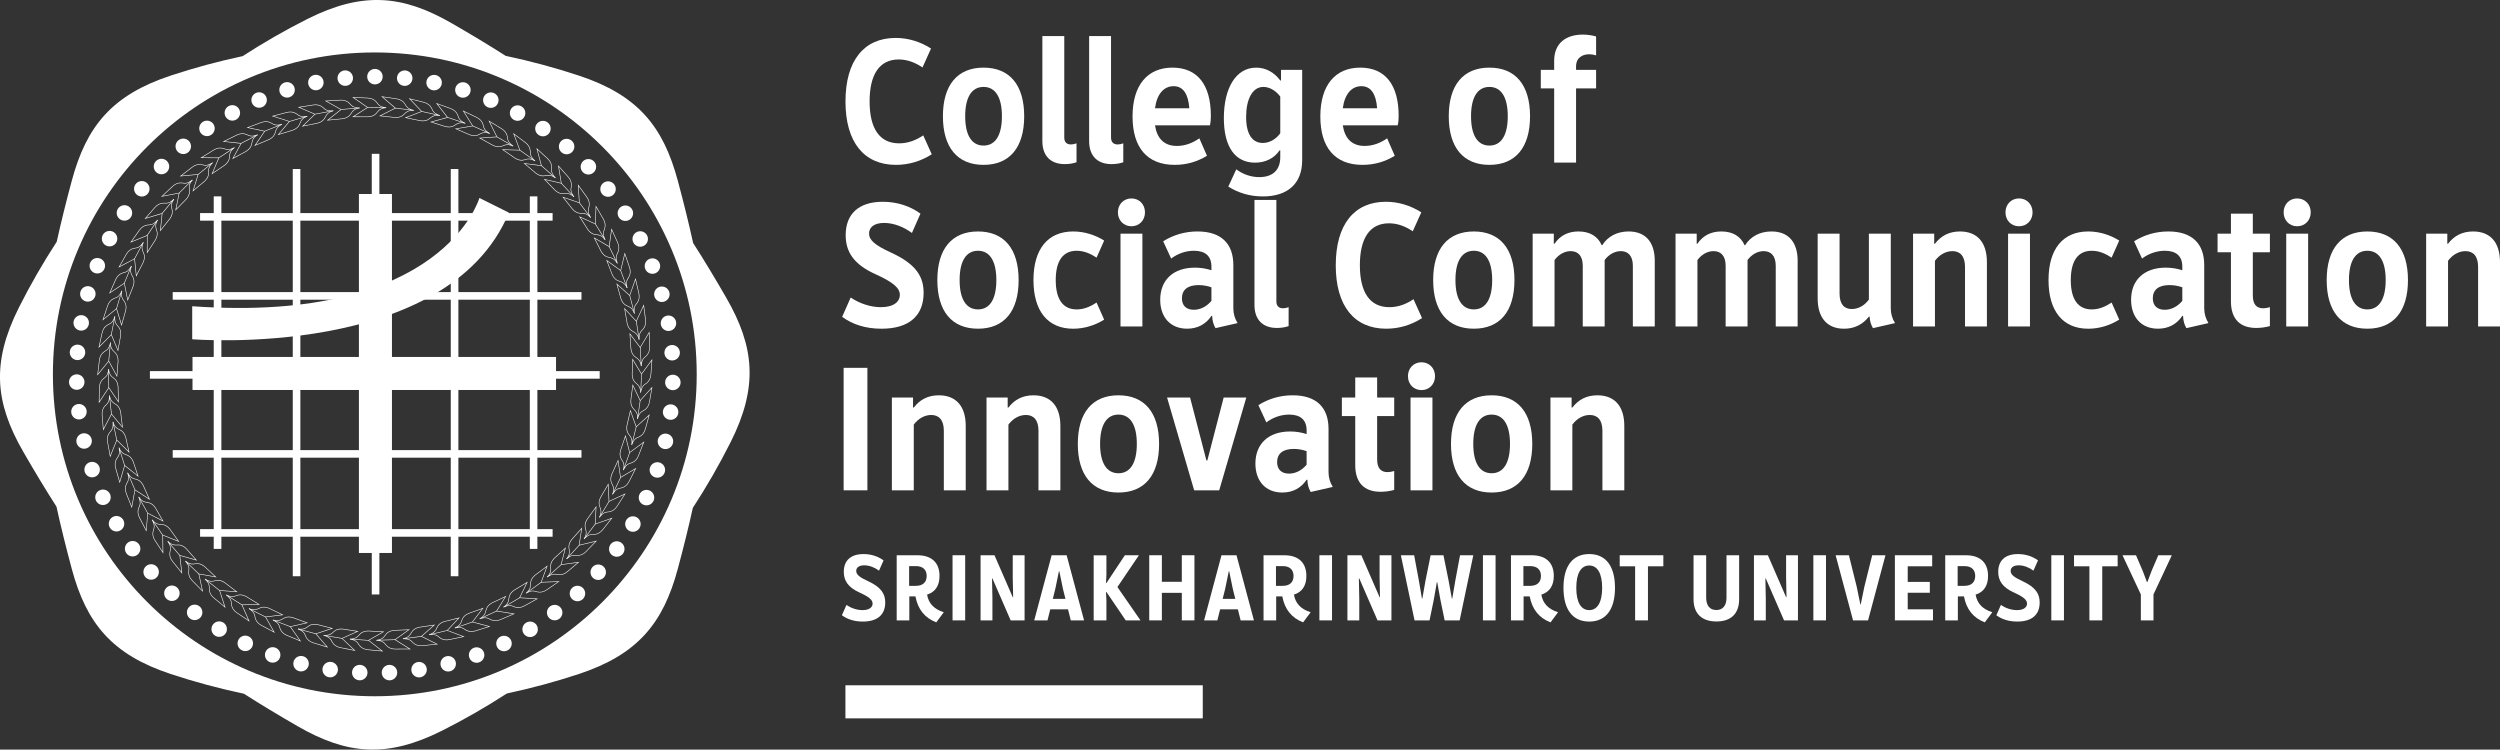<?xml version="1.0" encoding="UTF-8"?><svg xmlns="http://www.w3.org/2000/svg" viewBox="0 0 2644.57 792.95"><rect x="0" y="0" width="2644.57" height="792.95" fill="#333333" stroke="none"/><defs><style>.d{fill:#fff;}</style></defs><g id="a"/><g id="b"><g id="c"><g><path class="d" d="M768.34,315.09c-11.89-20.64-23.53-39.95-35.13-58.05-4.6-21-10.03-42.9-16.23-65.96-15.51-57.67-42.53-90.59-104.69-111.14-25.6-8.46-51.55-15.4-77.4-20.87-17.78-11.37-36.76-22.78-57.03-34.46-51.74-29.81-94.13-33.98-152.61-4.56-23.73,11.94-46.68,25.15-68.53,39.32-25.41,5.43-50.92,12.26-76.06,20.57-62.15,20.55-89.18,53.47-104.69,111.14-6.07,22.58-11.41,44.05-15.95,64.65-14.42,22.16-27.87,45.44-39.98,69.52-29.42,58.48-25.25,100.87,4.56,152.61,11.92,20.69,23.56,40.02,35.16,58.12,4.59,21,10.01,42.88,16.2,65.89,15.51,57.67,42.53,90.59,104.69,111.14,25.58,8.46,51.55,15.39,77.41,20.86,17.79,11.38,36.76,22.8,57.01,34.47,51.74,29.81,94.13,33.98,152.61,4.56,23.7-11.92,46.63-25.13,68.48-39.3,25.42-5.43,50.94-12.27,76.11-20.59,62.15-20.55,89.18-53.47,104.69-111.14,6.06-22.53,11.39-43.99,15.92-64.59,14.43-22.17,27.88-45.47,40.01-69.58,29.42-58.48,25.25-100.87-4.56-152.61Zm-371.86,421.43c-188.06,0-340.52-152.46-340.52-340.52S208.41,55.48,396.48,55.48s340.52,152.46,340.52,340.52-152.46,340.52-340.52,340.52Z"/><g><rect class="d" x="309.69" y="178.8" width="8.04" height="430.76"/><rect class="d" x="393.27" y="162.72" width="8.04" height="466.12"/><rect class="d" x="476.83" y="178.8" width="8.07" height="430.76"/><rect class="d" x="560.45" y="207.73" width="8" height="372.91"/><rect class="d" x="226.09" y="207.73" width="8.08" height="372.91"/><rect class="d" x="211.65" y="225.41" width="372.91" height="8.01"/><rect class="d" x="182.7" y="308.99" width="432.4" height="8.04"/><rect class="d" x="158.58" y="392.58" width="475.79" height="8.01"/><rect class="d" x="182.7" y="476.14" width="432.4" height="8.01"/><rect class="d" x="211.65" y="559.73" width="372.91" height="8.03"/><rect class="d" x="379.67" y="205.23" width="34.94" height="379.71"/><rect class="d" x="203.64" y="377.59" width="384.54" height="34.94"/><path class="d" d="M203.32,323.95v34.93s270.06,22.11,335.04-133.89l-31.23-15.6s-37.79,133.42-303.81,114.56"/></g><g><circle class="d" cx="396.62" cy="81.09" r="8.19" transform="translate(169.93 416.49) rotate(-67.5)"/><circle class="d" cx="365.22" cy="82.64" r="8.19"/><circle class="d" cx="334.13" cy="87.31" r="8.19"/><circle class="d" cx="303.66" cy="95.06" r="8.19"/><circle class="d" cx="274.11" cy="105.8" r="8.19"/><circle class="d" cx="245.78" cy="119.42" r="8.19"/><circle class="d" cx="218.94" cy="135.81" r="8.19"/><circle class="d" cx="193.87" cy="154.78" r="8.19"/><circle class="d" cx="170.81" cy="176.15" r="8.19"/><circle class="d" cx="150" cy="199.71" r="8.19"/><circle class="d" cx="131.63" cy="225.23" r="8.19"/><circle class="d" cx="115.9" cy="252.45" r="8.19"/><circle class="d" cx="102.95" cy="281.1" r="8.19"/><circle class="d" cx="92.92" cy="310.9" r="8.19"/><circle class="d" cx="85.91" cy="341.55" r="8.19"/><circle class="d" cx="81.98" cy="372.74" r="8.19"/><circle class="d" cx="81.18" cy="404.17" r="8.19"/><circle class="d" cx="83.52" cy="435.53" r="8.19"/><circle class="d" cx="88.96" cy="466.49" r="8.19"/><circle class="d" cx="97.46" cy="496.76" r="8.19"/><circle class="d" cx="108.93" cy="526.04" r="8.19"/><circle class="d" cx="123.26" cy="554.02" r="8.19"/><circle class="d" cx="140.3" cy="580.44" r="8.19"/><circle class="d" cx="159.89" cy="605.03" r="8.19"/><circle class="d" cx="181.83" cy="627.55" r="8.19"/><circle class="d" cx="205.9" cy="647.78" r="8.19"/><circle class="d" cx="231.87" cy="665.5" r="8.19"/><circle class="d" cx="259.47" cy="680.56" r="8.19"/><circle class="d" cx="288.44" cy="692.79" r="8.19"/><circle class="d" cx="318.47" cy="702.07" r="8.19"/><circle class="d" cx="349.29" cy="708.32" r="8.19"/><circle class="d" cx="380.57" cy="711.47" r="8.19"/><circle class="d" cx="412.01" cy="711.49" r="8.19"/><circle class="d" cx="443.3" cy="708.38" r="8.19"/><circle class="d" cx="474.12" cy="702.17" r="8.19"/><circle class="d" cx="504.17" cy="692.92" r="8.19"/><circle class="d" cx="533.14" cy="680.72" r="8.19"/><circle class="d" cx="560.77" cy="665.7" r="8.19"/><circle class="d" cx="586.75" cy="648.01" r="8.19"/><circle class="d" cx="610.85" cy="627.82" r="8.19"/><circle class="d" cx="632.82" cy="605.32" r="8.19"/><circle class="d" cx="652.44" cy="580.75" r="8.19"/><circle class="d" cx="669.51" cy="554.35" r="8.19"/><circle class="d" cx="683.88" cy="526.39" r="8.19"/><circle class="d" cx="695.38" cy="497.13" r="8.19"/><circle class="d" cx="703.92" cy="466.87" r="8.19"/><circle class="d" cx="709.4" cy="435.91" r="8.19"/><circle class="d" cx="711.77" cy="404.56" r="8.19"/><circle class="d" cx="711.01" cy="373.13" r="8.19"/><circle class="d" cx="707.12" cy="341.93" r="8.19"/><circle class="d" cx="700.14" cy="311.27" r="8.19"/><circle class="d" cx="690.15" cy="281.46" r="8.19"/><circle class="d" cx="677.24" cy="252.79" r="8.19"/><circle class="d" cx="661.54" cy="225.55" r="8.19"/><circle class="d" cx="643.2" cy="200.01" r="8.19"/><circle class="d" cx="622.42" cy="176.43" r="8.19"/><circle class="d" cx="599.39" cy="155.02" r="8.19"/><circle class="d" cx="574.34" cy="136.02" r="8.19"/><circle class="d" cx="547.52" cy="119.61" r="8.19"/><circle class="d" cx="519.21" cy="105.95" r="8.19"/><circle class="d" cx="489.67" cy="95.17" r="8.19"/><circle class="d" cx="459.21" cy="87.39" r="8.19"/><circle class="d" cx="428.12" cy="82.68" r="8.19"/></g><g><g><path class="d" d="M389.09,123.83h-.26l-16.28-.03,16.19-10.43,.33,.49-14.52,9.36,14.29,.03h.17c1.01,0,6.26-.18,9.16-3.95,2.38-3.08,4.38-5.14,10.25-5.62l.04,.59c-5.62,.46-7.54,2.43-9.82,5.4-3.04,3.93-8.3,4.17-9.55,4.17Z"/><path class="d" d="M408.44,114.26l-19.76-.33-.07-.05-16.03-11.14,1.01,.04s12.98,.54,15.32,.63c4.17,.18,7.44,1.72,9.7,4.56h0c.25,.34,.5,.66,.73,.99,1.49,2.04,2.76,3.8,9.14,4.7l-.04,.59Zm-19.58-.92l16.31,.27c-3.94-1.05-5.09-2.65-6.3-4.31-.23-.33-.47-.64-.73-.97h0c-2.15-2.71-5.26-4.16-9.25-4.34-1.94-.08-11.22-.46-14.31-.59l14.29,9.93Z"/></g><g><path class="d" d="M345.64,127.53l.77-.62,14.28-11.37,.37,.47-13.51,10.75,14.23-1.39c.07,0,6.12-.41,8.9-4.85,2.07-3.32,3.85-5.57,9.63-6.62l.1,.57c-5.54,1.01-7.25,3.18-9.24,6.35-2.93,4.71-9.08,5.11-9.33,5.13l-16.2,1.58Z"/><path class="d" d="M360.71,116.12l-.08-.04-17.06-9.49,1.01-.06s12.98-.75,15.31-.9c4.12-.24,7.55,.97,10.11,3.57h0c.3,.31,.56,.61,.82,.91,1.68,1.88,3.11,3.5,9.56,3.78v.59l-19.67,1.64Zm-15.09-9.06l15.21,8.47,16.25-1.36c-4.02-.65-5.32-2.12-6.7-3.66-.25-.3-.52-.59-.81-.89-2.22-2.27-5.13-3.42-8.67-3.42-.32,0-.64,.01-.97,.03-1.93,.11-11.21,.65-14.3,.83Z"/></g><g><path class="d" d="M319.24,133.94l13.79-13.43,.41,.43-12.37,12.04,14.01-2.8c.07-.01,6.06-1.02,8.37-5.72,1.73-3.5,3.29-5.91,8.93-7.54l.16,.57c-5.41,1.55-6.9,3.87-8.56,7.24-2.45,4.97-8.53,5.99-8.79,6.03l-15.95,3.19Z"/><path class="d" d="M333.09,121.09l-.08-.04-17.92-7.75,.99-.15,15.15-2.4c4.14-.66,7.62,.19,10.41,2.54h0c.32,.27,.62,.55,.92,.81,1.65,1.53,3.1,2.86,7.99,2.86,.58,0,1.21-.02,1.88-.06l.07,.58-19.41,3.6Zm-15.92-7.52l15.98,6.91,16.02-2.97c-4.05-.24-5.5-1.57-7.01-2.96-.3-.26-.58-.54-.91-.8h0c-2.64-2.22-5.97-3.02-9.93-2.42l-14.16,2.25Z"/></g><g><path class="d" d="M293.59,142.94l12.39-14.74,.45,.39-11.11,13.21,13.67-4.19c.06-.01,5.91-1.6,7.75-6.51,1.37-3.65,2.68-6.21,8.13-8.39l.22,.55c-5.23,2.09-6.49,4.54-7.81,8.04-1.94,5.2-7.89,6.81-8.14,6.88l-15.55,4.76Z"/><path class="d" d="M306.1,128.77l-.09-.03-18.6-5.92,.98-.25s12.57-3.31,14.83-3.9c4.03-1.08,7.6-.56,10.61,1.5h0c.35,.23,.67,.48,.99,.72,2.01,1.52,3.75,2.81,10.13,1.81l.12,.57-18.96,5.51Zm-16.59-5.89l16.59,5.28,15.67-4.55c-.24,.01-.49,.01-.72,.01-3.55,0-5.04-1.11-6.59-2.27-.31-.23-.62-.47-.96-.7h0c-2.88-1.96-6.28-2.46-10.14-1.41-1.87,.49-10.85,2.85-13.85,3.64Z"/></g><g><path class="d" d="M268.97,154.45l.56-.81,10.3-15.08,.49,.33-9.74,14.26,13.18-5.53c.07-.02,5.74-2.19,7.07-7.25,1-3.78,2.04-6.45,7.26-9.17l.26,.53c-5.01,2.6-6.01,5.16-6.95,8.79-1.41,5.36-7.19,7.56-7.43,7.66l-15,6.28Z"/><path class="d" d="M280.01,139.11l-.09-.02-19.1-4.04,.95-.36s12.17-4.54,14.36-5.35c3.92-1.45,7.52-1.31,10.71,.44h0c.37,.2,.71,.41,1.06,.62,2.15,1.3,3.99,2.42,10.25,.78l.18,.56-18.32,7.37Zm-17.09-4.22l17.03,3.61,15.12-6.08c-.78,.1-1.49,.15-2.12,.15-2.58,0-3.94-.82-5.35-1.68-.34-.2-.67-.41-1.04-.61h0c-3.03-1.64-6.47-1.77-10.22-.4-1.81,.67-10.52,3.92-13.42,5Z"/></g><g><path class="d" d="M245.63,168.35l9.22-16.91,.51,.29-8.27,15.16,12.56-6.8c.07-.03,5.49-2.76,6.32-7.94,.62-3.85,1.39-6.62,6.3-9.82l.33,.49c-4.71,3.07-5.46,5.73-6.06,9.44-.88,5.48-6.38,8.25-6.62,8.36l-14.3,7.75Z"/><path class="d" d="M255.08,151.98h-.09l-19.41-2.13,.91-.45s11.67-5.73,13.76-6.77c3.76-1.84,7.35-2.04,10.7-.63h0c.39,.17,.75,.35,1.12,.52,2.27,1.07,4.21,2.02,10.27-.23l.23,.54-17.49,9.15Zm-17.43-2.49l17.31,1.88,14.44-7.55c-3.94,.97-5.74,.12-7.59-.76-.36-.17-.71-.35-1.09-.5h0c-3.19-1.35-6.63-1.16-10.21,.61-1.74,.86-10.08,4.96-12.86,6.32Z"/></g><g><path class="d" d="M223.78,184.5l.38-.91,7.11-16.82,.55,.22-6.73,15.91,11.84-8.03c.06-.04,5.18-3.28,5.49-8.52,.23-3.89,.73-6.72,5.3-10.4l.37,.45c-4.39,3.54-4.86,6.25-5.08,10-.34,5.54-5.54,8.84-5.76,8.97l-13.46,9.13Z"/><path class="d" d="M231.55,167.27h-.08l-19.51-.17,.86-.53s11.03-6.87,13.02-8.1c3.54-2.2,7.09-2.77,10.58-1.7h0c.4,.13,.78,.26,1.16,.41,2.37,.83,4.42,1.59,10.2-1.26l.3,.51-16.51,10.85Zm-17.58-.74l17.41,.15,13.62-8.95c-3.83,1.35-5.7,.68-7.62-.01-.38-.13-.75-.26-1.15-.39h0c-3.27-1.03-6.68-.49-10.09,1.62-1.65,1.03-9.53,5.93-12.16,7.57Z"/></g><g><path class="d" d="M203.65,202.75l.29-.96,5.4-17.44,.57,.18-5.11,16.48,10.97-9.15c.05-.04,4.83-3.78,4.62-9.02-.15-3.9,.05-6.77,4.23-10.89l.41,.43c-4,3.94-4.2,6.7-4.05,10.44,.21,5.55-4.64,9.33-4.85,9.5l-12.48,10.42Z"/><path class="d" d="M190.14,186.6l.79-.62,12.15-9.34c3.3-2.56,6.77-3.47,10.36-2.74h0c.42,.08,.8,.18,1.2,.27,2.41,.61,4.53,1.14,10.02-2.25l.34,.47-15.34,12.44h-.08l-19.44,1.77Zm20.96-12.36c-2.63,0-5.19,.96-7.64,2.86l-11.36,8.72,17.35-1.57,12.65-10.26c-3.67,1.73-5.59,1.24-7.58,.74-.39-.09-.77-.19-1.18-.27h0c-.74-.15-1.49-.22-2.23-.22Z"/></g><g><path class="d" d="M185.42,222.92l.2-.98,3.64-17.9,.57,.12-3.44,16.92,10-10.2c.06-.05,4.44-4.24,3.71-9.45-.54-3.86-.62-6.72,3.14-11.25l.45,.37c-3.6,4.35-3.52,7.1-2.99,10.8,.77,5.51-3.7,9.76-3.88,9.95l-11.39,11.61Z"/><path class="d" d="M170.38,208.19l.73-.69s9.46-8.91,11.16-10.52c3.04-2.86,6.47-4.11,10.04-3.76h0c.42,.05,.81,.1,1.21,.16,2.49,.37,4.64,.68,9.75-3.25l.39,.44-14.03,13.92h-.09l-19.16,3.7Zm20.72-14.43c-3.01,0-5.83,1.22-8.42,3.65-1.41,1.33-8.17,7.7-10.42,9.82l17.09-3.29,11.58-11.47c-3.5,2.09-5.43,1.8-7.5,1.5-.38-.06-.77-.11-1.18-.15h0c-.39-.04-.77-.06-1.15-.06Z"/></g><g><path class="d" d="M169.3,244.78l.09-.99,1.84-18.17,.59,.06-1.75,17.18,8.95-11.15c.04-.05,3.99-4.67,2.74-9.76-.93-3.79-1.29-6.64,2-11.51l.49,.33c-3.16,4.68-2.81,7.41-1.91,11.04,1.32,5.4-2.69,10.09-2.86,10.28l-10.17,12.68Z"/><path class="d" d="M152.86,231.63l.66-.76s8.52-9.8,10.06-11.57c2.75-3.14,5.97-4.73,9.59-4.73h.02c.42,0,.82,.02,1.22,.04,2.47,.13,4.68,.22,9.39-4.2l.43,.4-12.57,15.24-.09,.03-18.7,5.57Zm20.31-16.48c-3.44,0-6.51,1.53-9.14,4.53-1.28,1.47-7.37,8.47-9.4,10.81l16.67-4.97,10.38-12.57c-2.65,1.95-4.44,2.27-6.11,2.27-.41,0-.8-.02-1.2-.03-.39-.02-.78-.04-1.19-.04h-.02Z"/></g><g><path class="d" d="M155.43,268.14l.03-19.25h.59l-.03,17.27,7.79-11.99c.04-.06,3.5-5.04,1.76-9.98-1.3-3.69-1.94-6.48,.84-11.66l.51,.29c-2.67,4.96-2.05,7.64-.8,11.17,1.84,5.24-1.68,10.3-1.82,10.52l-8.87,13.63Z"/><path class="d" d="M137.76,256.7l.58-.82s7.51-10.62,8.86-12.52c2.41-3.4,5.48-5.31,9.1-5.67h0c.42-.04,.82-.06,1.22-.08,2.5-.13,4.68-.24,8.92-5.11l.47,.36-11,16.4-.08,.04-18.06,7.41Zm18.6-18.43h0c-3.45,.34-6.37,2.16-8.67,5.43-1.12,1.58-6.48,9.16-8.28,11.7l16.1-6.62,9.08-13.54c-3.02,2.74-4.99,2.84-7.04,2.95-.4,.02-.78,.04-1.19,.08Z"/></g><g><path class="d" d="M143.95,292.79l-.1-.99-1.79-18.18,.59-.06,1.69,17.19,6.56-12.7c.04-.06,2.99-5.35,.76-10.11-1.67-3.52-2.59-6.25-.34-11.68l.55,.22c-2.17,5.21-1.28,7.82,.32,11.21,2.36,5.03-.64,10.4-.77,10.63l-7.46,14.47Z"/><path class="d" d="M125.24,283.15l.5-.88s6.41-11.31,7.56-13.34c2.07-3.63,4.92-5.83,8.48-6.55h0c.42-.08,.81-.14,1.21-.2,2.48-.39,4.63-.72,8.36-5.99l.5,.32-9.3,17.42-.07,.04-17.23,9.17Zm16.66-20.19c-3.39,.68-6.11,2.79-8.09,6.26-.96,1.68-5.54,9.76-7.06,12.46l15.37-8.17,7.68-14.38c-2.73,3.02-4.67,3.33-6.71,3.63-.39,.06-.78,.12-1.18,.2h0Z"/></g><g><path class="d" d="M134.99,318.43l-3.78-18.87,.57-.12,3.39,16.94,5.26-13.29c.03-.06,2.43-5.63-.25-10.13-2.01-3.35-3.19-5.97-1.49-11.58l.57,.16c-1.64,5.4-.5,7.91,1.43,11.12,2.84,4.77,.4,10.42,.29,10.67l-5.99,15.12Z"/><path class="d" d="M115.41,310.7l.41-.93,6.21-14.02c1.69-3.82,4.31-6.29,7.79-7.36h0c.4-.12,.79-.22,1.18-.32,2.43-.63,4.53-1.17,7.73-6.78l.53,.25-7.53,18.26-.07,.05-16.24,10.83Zm22.05-26.34c-2.42,3.29-4.33,3.78-6.32,4.29-.38,.1-.76,.2-1.16,.33-3.3,1.01-5.79,3.37-7.42,7.03l-5.8,13.09,14.5-9.66,6.21-15.08Z"/></g><g><path class="d" d="M128.61,344.86l-5.65-18.41,.57-.16,5.06,16.5,3.91-13.74c.03-.07,1.87-5.84-1.25-10.06-2.32-3.14-3.77-5.63-2.63-11.39l.57,.12c-1.09,5.52,.3,7.91,2.52,10.92,3.31,4.46,1.43,10.33,1.34,10.58l-4.45,15.65Z"/><path class="d" d="M108.37,339.11l.32-.96s4.05-12.35,4.78-14.57c1.28-3.96,3.64-6.69,7.01-8.1h0c.39-.15,.76-.3,1.14-.44,2.36-.87,4.41-1.61,7.02-7.51l.55,.2-5.68,18.92-.07,.05-15.08,12.4Zm12.34-23.08c-3.2,1.34-5.45,3.94-6.69,7.74-.6,1.84-3.5,10.67-4.47,13.61l13.46-11.07,4.68-15.61c-2.08,3.5-3.93,4.18-5.86,4.89-.37,.14-.74,.27-1.12,.44h0Z"/></g><g><path class="d" d="M124.91,371.77l-.39-.92-7.06-16.84,.55-.22,6.68,15.92,2.52-14.07c.01-.07,1.27-6.01-2.25-9.88-2.63-2.89-4.31-5.22-3.76-11.07l.59,.06c-.54,5.6,1.08,7.84,3.59,10.62,3.74,4.1,2.45,10.13,2.39,10.38l-2.87,16.01Z"/><path class="d" d="M104.19,368.08l.21-.99s2.8-12.69,3.31-14.97c.89-4.07,2.96-7.02,6.17-8.75h0c.38-.2,.73-.38,1.1-.55,2.26-1.1,4.21-2.05,6.24-8.17l.56,.15-3.77,19.38-.07,.06-13.75,13.84Zm9.98-24.21c-3.05,1.66-5.03,4.47-5.88,8.37-.42,1.89-2.42,10.96-3.09,13.99l12.28-12.34,3.11-16c-1.72,3.7-3.49,4.55-5.34,5.45-.36,.17-.71,.35-1.07,.54h0Z"/></g><g><path class="d" d="M123.89,398.92l-9.17-16.92,.51-.29,8.24,15.19,1.11-14.25c.01-.07,.67-6.1-3.22-9.61-2.9-2.61-4.8-4.76-4.84-10.64h.59c.03,5.63,1.85,7.7,4.63,10.21,4.12,3.71,3.45,9.83,3.42,10.09l-1.27,16.22Z"/><path class="d" d="M102.91,397.3l.11-1,1.8-15.23c.5-4.14,2.27-7.28,5.28-9.32h0c.35-.23,.69-.45,1.03-.66,2.15-1.31,4-2.45,5.4-8.74l.58,.09-1.82,19.66-.06,.07-12.32,15.14Zm13.31-31.67c-1.34,3.85-3.02,4.88-4.77,5.97-.34,.2-.67,.41-1.02,.64h0c-2.86,1.94-4.55,4.94-5.02,8.9l-1.69,14.23,10.99-13.5,1.51-16.24Z"/></g><g><path class="d" d="M125.59,426.05l-10.82-15.93,.49-.33,9.7,14.28-.32-14.28c0-.08,.07-6.15-4.16-9.25-3.15-2.3-5.25-4.24-5.86-10.1l.59-.06c.58,5.62,2.61,7.48,5.62,9.69,4.48,3.29,4.41,9.46,4.41,9.72l.36,16.26Z"/><path class="d" d="M104.54,426.53l.02-1.02s.23-13,.27-15.33c.07-4.16,1.53-7.46,4.34-9.79h0c.32-.27,.64-.52,.96-.75,2-1.53,3.73-2.85,4.49-9.25l.59,.03,.14,19.76-.05,.07-10.76,16.29Zm10.11-32.85c-.97,3.97-2.52,5.16-4.16,6.41-.32,.24-.63,.48-.95,.74h0c-2.66,2.22-4.04,5.36-4.11,9.37-.04,1.93-.2,11.22-.25,14.31l9.59-14.53-.11-16.31Z"/></g><g><path class="d" d="M129.97,452.86l-.63-.76-11.71-14.02,.45-.37,11.08,13.25-1.74-14.2c0-.07-.54-6.1-5.06-8.76-3.36-1.99-5.65-3.72-6.84-9.48l.57-.12c1.14,5.53,3.35,7.19,6.58,9.09,4.77,2.83,5.32,8.96,5.34,9.22l1.96,16.14Z"/><path class="d" d="M109.08,455.43l-.08-1.01s-1.06-12.95-1.25-15.28c-.35-4.14,.78-7.57,3.33-10.18h0c.31-.31,.6-.58,.9-.86,1.83-1.72,3.41-3.2,3.53-9.65l.59-.02,2.12,19.65-.05,.07-9.08,17.27Zm6.78-33.67c-.56,4.03-1.99,5.37-3.49,6.78-.29,.26-.58,.54-.87,.83h0c-2.43,2.48-3.5,5.75-3.17,9.73,.15,1.93,.92,11.19,1.17,14.27l8.09-15.41-1.74-16.21Z"/></g><g><path class="d" d="M137.01,479.12l-.71-.69-13.05-12.78,.41-.43,12.34,12.08-3.14-13.95c-.01-.07-1.16-6.03-5.91-8.24-3.53-1.64-5.99-3.13-7.75-8.73l.55-.18c1.7,5.39,4.05,6.82,7.44,8.39,5.04,2.34,6.2,8.4,6.24,8.65l3.58,15.87Z"/><path class="d" d="M116.48,483.75l-.18-1s-2.35-12.79-2.77-15.08c-.76-4.09,.01-7.61,2.3-10.46h0c.25-.33,.53-.63,.79-.94,1.65-1.89,3.08-3.52,2.56-9.96l.58-.08,4.06,19.34-.03,.08-7.31,18.09Zm3.38-34.17c-.15,4.06-1.45,5.54-2.8,7.09-.25,.3-.52,.59-.78,.92h0c-2.17,2.71-2.9,6.08-2.18,10,.35,1.9,2.03,11.03,2.59,14.08l6.53-16.13-3.35-15.94Z"/></g><g><path class="d" d="M146.61,504.52l-15.04-12.03,.37-.45,13.49,10.79-4.51-13.57c-.02-.07-1.75-5.87-6.7-7.6-3.7-1.27-6.28-2.51-8.58-7.93l.53-.22c2.22,5.18,4.7,6.37,8.24,7.6,5.25,1.83,7,7.73,7.07,7.98l5.13,15.43Z"/><path class="d" d="M126.64,511.18l-.29-.97s-3.6-12.48-4.26-14.73c-1.14-4.02-.72-7.59,1.25-10.65h0c.22-.35,.47-.68,.69-1.01,1.47-2.04,2.73-3.81,1.58-10.16l.56-.14,5.97,18.84-.02,.08-5.49,18.73Zm-2.8-26.02c-1.87,2.89-2.27,6.31-1.17,10.16,.54,1.86,3.11,10.79,3.97,13.76l4.9-16.71-4.93-15.54c.26,4.07-.89,5.67-2.09,7.35-.22,.32-.46,.64-.68,.99h0Z"/></g><g><path class="d" d="M158.69,528.86l-16.16-10.47,.33-.49,14.49,9.4-5.83-13.05c-.03-.07-2.33-5.68-7.43-6.89-3.79-.91-6.48-1.88-9.32-7.03l.51-.29c2.73,4.94,5.31,5.87,8.96,6.75,5.4,1.28,7.73,6.99,7.83,7.23l6.64,14.85Z"/><path class="d" d="M139.48,537.48l-.38-.94s-4.83-12.06-5.7-14.23c-1.55-3.88-1.49-7.49,.18-10.72,.19-.38,.4-.72,.6-1.07,1.25-2.18,2.33-4.06,.54-10.26l.55-.19,7.82,18.14-.02,.08-3.59,19.19Zm-5.63-25.75l.26,.13c-1.6,3.07-1.65,6.53-.16,10.23,.72,1.8,4.17,10.42,5.32,13.29l3.21-17.11-6.44-14.96c.66,4.02-.33,5.72-1.34,7.5-.19,.35-.4,.68-.58,1.05l-.26-.13Z"/></g><g><path class="d" d="M173.14,551.88l-.88-.45-16.23-8.37,.26-.53,15.35,7.92-7.11-12.41c-.03-.06-2.88-5.42-8.07-6.12-3.87-.53-6.66-1.24-9.99-6.08l.49-.33c3.19,4.63,5.86,5.31,9.58,5.81,5.49,.75,8.39,6.2,8.51,6.43l8.07,14.11Z"/><path class="d" d="M154.89,562.35l-.47-.9s-6.01-11.52-7.09-13.6c-1.92-3.7-2.22-7.29-.89-10.68h0c.15-.39,.33-.75,.49-1.12,1.03-2.29,1.91-4.28-.48-10.26l.53-.25,9.57,17.28v.08l-1.67,19.44Zm-7.89-24.95h0c-1.27,3.22-.99,6.65,.87,10.19,.9,1.72,5.18,9.96,6.62,12.7l1.49-17.35-7.9-14.26c1.05,3.94,.24,5.73-.6,7.6-.15,.36-.32,.72-.47,1.11Z"/></g><g><path class="d" d="M189.81,573.35l-17.91-7.07,.22-.55,16.05,6.34-8.3-11.63c-.04-.06-3.42-5.11-8.65-5.29-3.89-.14-6.73-.57-10.54-5.05l.45-.39c3.64,4.31,6.37,4.71,10.11,4.85,5.55,.2,8.97,5.33,9.11,5.55l9.45,13.24Z"/><path class="d" d="M172.69,585.58l-.55-.84s-7.13-10.87-8.41-12.83c-2.29-3.49-2.94-7.03-1.94-10.54h0c.12-.41,.24-.79,.38-1.18,.78-2.38,1.48-4.44-1.51-10.16l.51-.3,11.25,16.24v.09l.27,19.51Zm-10.15-32.82c1.45,3.8,.82,5.67,.17,7.62-.12,.37-.24,.75-.36,1.15h0c-.96,3.33-.33,6.71,1.86,10.05,1.07,1.63,6.16,9.4,7.86,11.98l-.25-17.41-9.28-13.4Z"/></g><g><path class="d" d="M208.53,593.04l-.96-.26-17.57-4.99,.16-.57,16.61,4.72-9.42-10.75c-.04-.05-3.63-4.43-8.6-4.43-.17,0-.36,.01-.53,.02-3.89,.24-6.76,.1-10.98-3.97l.41-.43c4.04,3.91,6.78,4.08,10.54,3.81,.19-.01,.4-.02,.59-.02,5.23,0,8.88,4.45,9.03,4.64l10.72,12.23Z"/><path class="d" d="M192.71,606.92l-10.27-12.7c-2.63-3.26-3.62-6.72-2.98-10.29h0c.07-.42,.16-.81,.24-1.2,.56-2.45,1.04-4.58-2.49-9.97l.47-.36,12.81,15.05v.09l2.23,19.38Zm-12.68-22.89c-.6,3.4,.36,6.71,2.86,9.82l9.01,11.14-1.99-17.3-10.56-12.41c1.8,3.64,1.37,5.56,.93,7.57-.09,.38-.18,.76-.25,1.17h0Z"/></g><g><path class="d" d="M229.12,610.77l-18.94-3.38,.1-.57,16.99,3.03-10.43-9.76c-.05-.06-4.37-4.29-9.52-3.48-3.87,.64-6.74,.76-11.33-2.85l.37-.47c4.42,3.49,7.19,3.33,10.86,2.75,.52-.09,1.02-.12,1.51-.12,4.75,0,8.36,3.58,8.52,3.76l11.88,11.1Z"/><path class="d" d="M214.76,626.17l-.7-.72s-9.15-9.24-10.79-10.91c-2.93-2.95-4.28-6.29-3.99-9.94h0c.03-.43,.08-.82,.13-1.23,.31-2.49,.57-4.64-3.47-9.66l.43-.4,14.23,13.69,.02,.09,4.14,19.08Zm-16.45-30.17c2.17,3.45,1.93,5.41,1.68,7.44-.04,.4-.09,.79-.12,1.2h0c-.27,3.47,1.01,6.66,3.82,9.49,1.36,1.38,7.9,7.99,10.08,10.19l-3.7-17.01-11.76-11.31Z"/></g><g><path class="d" d="M251.37,626.37l-.99-.07-18.2-1.4,.04-.59,17.21,1.33-11.35-8.67c-.06-.05-4.76-3.84-9.83-2.51-3.76,1.03-6.6,1.44-11.55-1.72l.33-.49c4.75,3.03,7.48,2.65,11.08,1.64,5.4-1.47,10.15,2.45,10.34,2.63l12.93,9.86Z"/><path class="d" d="M238.61,643.11l-.77-.64s-10.01-8.29-11.81-9.77c-3.22-2.67-4.89-5.86-4.97-9.5h0c-.01-.43,0-.83,.01-1.24,.05-2.5,.1-4.67-4.43-9.26l.4-.44,15.52,12.22,.02,.08,6.03,18.56Zm-19.36-28.36c2.49,3.21,2.45,5.17,2.41,7.22-.01,.4-.02,.8-.01,1.21h0c.07,3.46,1.67,6.51,4.74,9.07,1.5,1.23,8.65,7.15,11.03,9.13l-5.37-16.56-12.81-10.07Z"/></g><g><path class="d" d="M255.82,640.12l-.02-.59,17.26-.39-12.16-7.49c-.06-.05-5.11-3.41-10.03-1.53-3.5,1.35-6.41,2.1-11.67-.56l.26-.53c5.02,2.58,7.7,1.88,11.2,.54,5.19-1.96,10.33,1.43,10.55,1.58l13.84,8.54-19.24,.43Z"/><path class="d" d="M264.03,657.62l-.83-.56s-10.79-7.26-12.72-8.56c-3.46-2.32-5.45-5.33-5.89-8.95h0c-.05-.42-.08-.82-.11-1.22-.18-2.5-.36-4.67-5.31-8.81l.34-.47,16.67,10.6,.03,.08,7.84,17.89Zm-18.86-18.15c.42,3.45,2.32,6.32,5.63,8.54,1.61,1.08,9.31,6.27,11.89,8l-6.99-15.95-13.76-8.76c2.82,2.97,2.96,4.94,3.13,6.99,.03,.39,.06,.77,.11,1.18h0Z"/></g><g><path class="d" d="M280.85,652.92l-.08-.59,17.15-2.1-12.86-6.25c-.06-.03-5.46-2.86-10.12-.52-3.49,1.75-6.2,2.74-11.67,.6l.2-.55c5.25,2.06,7.84,1.1,11.2-.58,4.95-2.43,10.42,.4,10.66,.53l14.62,7.12-.98,.12-18.13,2.22Z"/><path class="d" d="M290.77,669.51l-.9-.48s-11.45-6.14-13.52-7.25c-3.67-1.97-5.94-4.78-6.74-8.33h0c-.09-.41-.16-.81-.23-1.2-.44-2.47-.82-4.61-6.17-8.21l.3-.51,17.64,8.9,.04,.08,9.58,17Zm-20.58-16.18c.76,3.37,2.93,6.04,6.45,7.94,1.71,.92,9.89,5.3,12.62,6.77l-8.54-15.17-14.56-7.34c3.08,2.66,3.43,4.59,3.8,6.62,.06,.39,.13,.77,.22,1.18h0Z"/></g><g><path class="d" d="M307.03,663.16l-.12-.57,16.85-3.81-13.42-4.94c-.06-.03-5.68-2.3-10.13,.49-3.3,2.09-5.86,3.35-11.55,1.77l.16-.57c5.42,1.51,7.91,.3,11.09-1.69,4.68-2.97,10.41-.65,10.65-.55l15.26,5.63-.97,.21-17.81,4.02Z"/><path class="d" d="M318.54,678.68l-.93-.38s-12-4.97-14.16-5.86c-3.86-1.61-6.39-4.16-7.53-7.62h0c-.13-.4-.24-.78-.36-1.17-.69-2.42-1.28-4.51-6.97-7.56l.24-.53,18.45,7.09,.05,.07,11.21,15.97Zm-26.85-21.41c3.34,2.34,3.88,4.23,4.44,6.21,.11,.38,.22,.76,.35,1.15h0c1.1,3.29,3.52,5.73,7.21,7.26,1.79,.74,10.36,4.3,13.23,5.49l-10.02-14.25-15.21-5.85Z"/></g><g><path class="d" d="M334.11,670.75l-.18-.55,16.38-5.47-13.83-3.57c-.09-.02-5.92-1.74-10.02,1.5-3.08,2.4-5.56,3.91-11.33,2.89l.1-.57c5.53,.93,7.9-.49,10.86-2.79,4.41-3.42,10.3-1.66,10.54-1.6l15.76,4.08-.95,.31-17.33,5.77Z"/><path class="d" d="M347.12,685.05l-.97-.29s-12.44-3.76-14.68-4.43c-4-1.22-6.77-3.52-8.26-6.83h0c-.17-.39-.33-.76-.47-1.14-.93-2.34-1.73-4.36-7.69-6.83l.19-.56,19.05,5.23,.06,.06,12.76,14.78Zm-23.37-11.79c1.41,3.16,4.07,5.34,7.89,6.5,1.86,.56,10.75,3.25,13.71,4.14l-11.37-13.19-15.72-4.31c3.55,2,4.28,3.83,5.03,5.74,.14,.37,.3,.73,.46,1.11h0Z"/></g><g><path class="d" d="M361.81,675.6l-.24-.53,15.76-7.05-14.12-2.2c-.08,0-6.04-1.12-9.82,2.49-2.82,2.7-5.11,4.46-10.97,4.01l.04-.59c.56,.04,1.08,.06,1.57,.06,4.49,0,6.51-1.58,8.96-3.91,4.02-3.85,10.06-2.7,10.33-2.64l16.07,2.48-17.57,7.87Z"/><path class="d" d="M376.17,688.54l-1-.19s-12.76-2.5-15.05-2.95c-4.09-.79-7.09-2.8-8.9-5.97h0c-.2-.36-.39-.72-.57-1.07-1.15-2.24-2.14-4.17-8.32-6.05l.13-.57,19.46,3.3,.07,.06,14.16,13.44Zm-24.43-9.4c1.72,3,4.58,4.92,8.51,5.68,1.89,.37,11.01,2.16,14.05,2.76l-12.62-11.99-16.07-2.73c3.74,1.64,4.64,3.39,5.58,5.22,.18,.35,.36,.7,.56,1.06h0Z"/></g><g><path class="d" d="M389.84,677.69l-.29-.51,14.97-8.59-14.27-.77c-.06-.02-6.12-.52-9.53,3.45-2.54,2.96-4.64,4.92-10.52,5.08l-.02-.59c5.63-.15,7.66-2.04,10.09-4.88,2.84-3.3,7.24-3.69,9.12-3.69,.52,0,.84,.03,.91,.03l16.24,.88-16.7,9.59Z"/><path class="d" d="M405.43,689.12l-1.01-.09s-12.94-1.21-15.27-1.44c-4.14-.39-7.32-2.09-9.44-5.05h0c-.25-.35-.47-.69-.69-1.03-1.36-2.11-2.56-3.93-8.88-5.18l.08-.58,19.71,1.35,.07,.05,15.42,11.96Zm-31.98-12.55c3.88,1.25,4.95,2.9,6.07,4.63,.22,.33,.44,.66,.67,1h0c2.02,2.83,5.05,4.44,9.03,4.8,1.93,.19,11.18,1.06,14.26,1.34l-13.76-10.67-16.27-1.11Z"/></g><g><path class="d" d="M398.29,677.59l-.08-.59c5.6-.72,7.42-2.78,9.55-5.84,3.19-4.56,9.34-4.64,9.61-4.64l16.25-.74-.8,.57-14.85,10.62-.35-.47,14.05-10.05-14.28,.66c-.07,0-6.13,.08-9.13,4.39-2.23,3.19-4.12,5.33-9.96,6.1Z"/><path class="d" d="M418.09,686.89c-4.09,0-7.37-1.37-9.74-4.09h0c-.27-.32-.54-.64-.78-.96-1.58-1.95-2.93-3.64-9.34-4.26l.02-.59,19.74-.61,.07,.05,16.54,10.35h-1.01s-13,.09-15.33,.1h-.16Zm-16.56-9.41c3.97,.86,5.2,2.39,6.48,3.99,.25,.31,.51,.62,.78,.94h0c2.25,2.59,5.39,3.89,9.3,3.89h.15c1.93-.01,11.22-.06,14.32-.08l-14.76-9.24-16.29,.51Z"/></g><g><path class="d" d="M426.34,676.02l-.12-.57c5.48-1.27,7.1-3.51,8.93-6.78,2.71-4.85,8.84-5.54,9.09-5.57l16.09-2.35-.74,.66-13.73,12.04-.39-.45,12.99-11.38-14.15,2.06c-.07,.01-6.09,.7-8.65,5.27-1.91,3.41-3.59,5.74-9.31,7.06Z"/><path class="d" d="M445.33,683.39c-3.36,0-6.2-1.06-8.46-3.18-.31-.29-.59-.58-.87-.86-1.74-1.79-3.26-3.33-9.57-3.33h-.16l-.04-.59,19.59-2.58,.08,.04,17.49,8.67-1.01,.11s-12.92,1.36-15.25,1.61c-.62,.06-1.22,.09-1.8,.09Zm-8.05-3.6c2.14,2.01,4.85,3.02,8.05,3.02,.57,0,1.15-.03,1.74-.1,1.93-.2,11.17-1.17,14.24-1.5l-15.6-7.74-16.17,2.13c4.05,.46,5.43,1.86,6.87,3.34,.27,.29,.55,.56,.86,.84Z"/></g><g><path class="d" d="M454.1,671.67l-.18-.55c5.32-1.81,6.71-4.2,8.21-7.64,2.21-5.08,8.24-6.38,8.49-6.43l15.79-3.95-.68,.73-12.47,13.35-.43-.41,11.79-12.61-13.86,3.46c-.07,.01-6,1.29-8.09,6.1-1.56,3.58-3,6.08-8.56,7.96Z"/><path class="d" d="M472.26,677.2c-2.73,0-5.16-.8-7.25-2.4h-.01c-.33-.25-.64-.52-.95-.77-1.93-1.61-3.63-3.02-10.02-2.33l-.1-.58,19.24-4.51,18.34,6.91-.99,.2s-12.71,2.65-15,3.13c-1.13,.23-2.22,.36-3.27,.36Zm-6.9-2.87c2.76,2.11,6.13,2.75,10.05,1.94,1.9-.4,10.98-2.29,14.02-2.92l-16.29-6.14-15.87,3.73c4.08,.05,5.59,1.31,7.17,2.64,.31,.25,.6,.51,.93,.75h0Z"/></g><g><path class="d" d="M481.3,664.59l-.24-.53c5.13-2.34,6.26-4.85,7.41-8.42,1.69-5.28,7.56-7.18,7.81-7.25l15.31-5.5-.6,.78-11.08,14.52-.47-.35,10.47-13.73-13.45,4.83c-.07,.02-5.84,1.88-7.45,6.88-1.19,3.72-2.37,6.33-7.72,8.76Z"/><path class="d" d="M498.6,668.34c-2.22,0-4.28-.58-6.15-1.73-.36-.22-.69-.45-1.02-.67-2.08-1.41-3.87-2.63-10.2-1.33l-.15-.56,18.68-6.4,.08,.02,18.86,5.04-.96,.3s-12.4,3.9-14.63,4.6c-1.57,.5-3.08,.74-4.52,.74Zm-5.84-2.24c2.95,1.82,6.38,2.14,10.18,.95,1.85-.59,10.71-3.37,13.67-4.31l-16.83-4.49-15.42,5.28c4.03-.35,5.69,.75,7.4,1.91,.33,.22,.65,.44,1,.65Z"/></g><g><path class="d" d="M507.64,654.84l-.29-.51c4.87-2.83,5.74-5.45,6.54-9.11,1.16-5.42,6.81-7.89,7.05-7.99l14.69-6.99-10.1,16.39-.51-.31,9.06-14.7-12.91,6.14c-.06,.03-5.62,2.46-6.72,7.58-.82,3.82-1.74,6.55-6.82,9.5Z"/><path class="d" d="M524.02,656.91c-1.76,0-3.45-.4-5.07-1.18h0c-.38-.18-.73-.38-1.09-.57-2.21-1.19-4.13-2.23-10.27-.31l-.21-.54,17.96-8.24,.09,.02,19.26,3.13-.93,.4s-11.95,5.11-14.1,6.04c-1.94,.83-3.83,1.25-5.64,1.25Zm-10.77-3.71c2.23,0,3.53,.7,4.89,1.44,.35,.19,.7,.38,1.08,.56h0c3.1,1.52,6.53,1.49,10.22-.07,1.78-.77,10.32-4.43,13.17-5.64l-17.19-2.8-14.81,6.79c1.02-.19,1.88-.27,2.65-.27Z"/></g><g><path class="d" d="M532.9,642.5l-.35-.47c4.57-3.31,5.19-6,5.6-9.71,.61-5.52,6-8.54,6.22-8.66l13.92-8.42-.43,.9-7.98,16.43-.53-.26,7.55-15.53-12.24,7.4c-.06,.03-5.35,3.01-5.92,8.21-.44,3.88-1.08,6.68-5.84,10.12Z"/><path class="d" d="M548.24,643c-1.35,0-2.69-.23-4-.72h0c-.4-.14-.77-.31-1.14-.46-2.32-.99-4.31-1.82-10.26,.71l-.26-.52,17.06-9.97h.09l19.47,1.19-14.31,7.9c-2.25,1.24-4.48,1.86-6.65,1.86Zm-8.98-2.72c1.69,0,2.86,.49,4.06,1,.37,.15,.73,.31,1.12,.45h0c3.24,1.2,6.67,.83,10.16-1.1l12.54-6.92-17.37-1.07-14.08,8.24c1.44-.43,2.59-.59,3.56-.59Z"/></g><g><path class="d" d="M556.8,627.73l-.39-.45c4.21-3.75,4.55-6.47,4.59-10.21,.07-5.56,5.12-9.09,5.33-9.24l13.02-9.76-6.66,18.07-.55-.2,5.97-16.21-11.44,8.58c-.06,.04-5.01,3.52-5.08,8.76-.04,3.9-.4,6.75-4.79,10.66Z"/><path class="d" d="M556.75,627.76l-.32-.49,15.97-11.63h.09l19.5-.75-.83,.58s-10.7,7.38-12.62,8.7c-3.42,2.36-6.95,3.1-10.49,2.2h0c-.41-.11-.79-.22-1.18-.35-2.42-.75-4.5-1.36-10.13,1.73Zm11.45-1.95c3.34,.88,6.72,.15,10.02-2.12,1.6-1.1,9.24-6.37,11.79-8.12l-17.4,.65-13.19,9.6c3.77-1.53,5.66-.95,7.63-.35,.38,.11,.75,.23,1.15,.34h0Z"/></g><g><path class="d" d="M579.1,610.65l-.43-.41c3.82-4.13,3.89-6.89,3.56-10.63-.48-5.53,4.18-9.55,4.38-9.72l11.98-11-.24,.96-4.57,17.68-.57-.14,4.33-16.73-10.54,9.67c-.05,.05-4.63,4.01-4.17,9.23,.34,3.9,.25,6.77-3.73,11.09Z"/><path class="d" d="M579.05,610.69l-.36-.46,14.73-13.16,.09-.02,19.33-2.68-.76,.65s-9.9,8.41-11.69,9.93c-2.67,2.24-5.49,3.36-8.41,3.36-.6,0-1.21-.04-1.81-.14h0c-.42-.06-.82-.14-1.21-.21-2.45-.51-4.58-.94-9.91,2.74Zm14.64-13.07l-12.16,10.86c3.61-1.89,5.53-1.5,7.55-1.11,.39,.08,.77,.15,1.18,.22h0c.58,.08,1.15,.13,1.72,.13,2.79,0,5.49-1.08,8.03-3.23,1.49-1.26,8.56-7.27,10.92-9.27l-17.24,2.39Z"/></g><g><path class="d" d="M599.6,591.42l-.47-.35c3.39-4.52,3.19-7.26,2.49-10.94-1.04-5.45,3.21-9.91,3.39-10.1l10.82-12.14-2.94,19.03-.57-.08,2.64-17.07-9.52,10.67c-.04,.05-4.22,4.45-3.25,9.6,.73,3.83,.94,6.69-2.6,11.39Z"/><path class="d" d="M599.56,591.47l-.41-.42,13.36-14.57,.08-.02,18.96-4.58-.69,.72s-9.02,9.34-10.65,11.02c-2.71,2.82-5.79,4.24-9.19,4.24-.22,0-.44,0-.66-.01h0c-.42-.02-.82-.06-1.22-.1-2.46-.27-4.66-.47-9.58,3.71Zm13.25-14.46l-11.02,12.02c3.4-2.24,5.37-2.04,7.41-1.86,.39,.04,.78,.08,1.2,.1,.2,.01,.41,.02,.61,.02,3.24,0,6.19-1.36,8.77-4.07,1.35-1.39,7.8-8.07,9.95-10.3l-16.92,4.09Z"/></g><g><path class="d" d="M618.1,570.25l-.51-.31c2.92-4.8,2.44-7.52,1.38-11.13-1.57-5.31,2.22-10.19,2.37-10.39l9.56-13.16-.05,1-.98,18.23-.59-.04,.93-17.23-8.4,11.56c-.04,.06-3.76,4.86-2.27,9.87,1.1,3.76,1.59,6.59-1.45,11.59Z"/><path class="d" d="M618.06,570.3l-.45-.38,11.83-15.81,.08-.03,18.43-6.46-.62,.79-9.5,12.04c-2.59,3.28-5.74,5.02-9.39,5.18h0c-3.07,.15-5.2-.7-10.38,4.66Zm11.75-15.7l-9.76,13.05c3.15-2.58,5.12-2.58,7.18-2.59,.39,0,.78,0,1.2-.02h0c3.46-.15,6.46-1.82,8.94-4.96l8.88-11.25-16.43,5.76Z"/></g><g><path class="d" d="M634.38,547.35l-.53-.24c2.43-5.08,1.69-7.74,.27-11.21-2.1-5.14,1.18-10.36,1.32-10.59l8.2-14.05,.05,1,.83,18.24-.59,.02-.78-17.24-7.22,12.35c-.04,.06-3.26,5.19-1.27,10.05,1.47,3.62,2.24,6.39-.3,11.68Z"/><path class="d" d="M634.35,547.41l-.49-.34,10.21-16.91,.08-.04,17.69-8.26-.55,.86s-6.99,10.95-8.26,12.93c-2.26,3.51-5.22,5.56-8.82,6.08h0c-.42,.07-.82,.11-1.22,.15-2.49,.25-4.65,.47-8.65,5.53Zm10.13-16.8l-8.43,13.97c2.89-2.87,4.85-3.07,6.89-3.29,.4-.04,.79-.08,1.2-.13h0c3.41-.5,6.24-2.46,8.41-5.83,1.05-1.64,6.05-9.47,7.71-12.07l-15.78,7.36Z"/></g><g><path class="d" d="M648.3,522.95l-.55-.2c1.91-5.3,.91-7.87-.83-11.18-2.6-4.9,.14-10.42,.25-10.66l6.77-14.79,.14,.99,2.65,18.07-.57,.08-2.5-17.08-5.96,12.99c-.03,.06-2.72,5.51-.27,10.14,1.82,3.44,2.87,6.11,.88,11.65Z"/><path class="d" d="M648.27,523.01l-.51-.29,8.48-17.84,.07-.05,16.78-9.97-.45,.9s-5.87,11.59-6.93,13.68c-1.87,3.72-4.62,6.06-8.16,6.94h0c-.41,.1-.8,.18-1.2,.26-2.46,.5-4.59,.94-8.07,6.36Zm8.42-17.72l-6.99,14.73c2.59-3.15,4.51-3.53,6.54-3.95,.38-.07,.77-.15,1.17-.25h0c3.37-.84,6-3.07,7.78-6.64,.89-1.73,5.08-10.02,6.48-12.79l-14.97,8.9Z"/></g><g><path class="d" d="M659.74,497.28l-.57-.14c1.36-5.46,.11-7.91-1.95-11.03-3.07-4.62-.9-10.39-.8-10.63l5.26-15.39,.24,.96,4.44,17.71-.57,.14-4.19-16.76-4.63,13.53c-.02,.07-2.16,5.74,.74,10.11,2.16,3.26,3.46,5.81,2.04,11.5Z"/><path class="d" d="M659.72,497.34l-.54-.23,6.65-18.59,.07-.05,15.71-11.6-.37,.94s-4.69,12.12-5.53,14.3c-1.51,3.89-4,6.49-7.43,7.73h0c-.4,.14-.78,.25-1.16,.38-2.4,.74-4.48,1.38-7.4,7.14Zm6.6-18.46l-5.49,15.34c2.27-3.4,4.15-3.97,6.12-4.58,.38-.11,.75-.23,1.13-.37,3.27-1.18,5.65-3.66,7.09-7.38,.69-1.81,4.04-10.47,5.16-13.37l-14.01,10.35Z"/></g><g><path class="d" d="M668.55,470.6l-.57-.08c.82-5.58-.66-7.89-3.03-10.79-3.52-4.29-1.93-10.25-1.86-10.51l3.71-15.83,.34,.93,6.18,17.18-.55,.2-5.84-16.26-3.26,13.93c-.02,.06-1.58,5.92,1.74,9.99,2.47,3.01,4.03,5.43,3.16,11.24Z"/><path class="d" d="M668.54,470.66l-.56-.17,4.77-19.16,.07-.06,14.47-13.11-.26,.98-4.08,14.78c-1.11,4.02-3.34,6.85-6.64,8.42h0c-.38,.18-.75,.34-1.12,.5-2.31,.98-4.31,1.82-6.65,7.83Zm4.74-19.03l-3.94,15.82c1.91-3.6,3.73-4.37,5.62-5.17,.36-.14,.72-.31,1.1-.48h0c3.13-1.49,5.25-4.19,6.31-8.05l3.82-13.8-12.91,11.69Z"/></g><g><path class="d" d="M674.69,443.17l-.59-.02c.26-5.63-1.46-7.79-4.1-10.44-3.92-3.92-2.93-10.01-2.88-10.26l2.11-16.12,8.29,17.39-.53,.24-7.43-15.6-1.85,14.18c-.02,.07-.99,6.06,2.71,9.76,2.76,2.76,4.55,5.01,4.29,10.87Z"/><path class="d" d="M674.68,443.24l-.58-.12,2.84-19.56,.06-.06,13.09-14.48-.17,1s-2.19,12.81-2.59,15.12c-.7,4.11-2.65,7.15-5.75,9.03h0c-.36,.21-.71,.41-1.07,.6-2.21,1.21-4.11,2.25-5.83,8.47Zm2.81-19.41l-2.33,16.13c1.54-3.78,3.27-4.72,5.08-5.71,.34-.18,.68-.38,1.04-.59h0c2.96-1.78,4.8-4.68,5.49-8.62,.33-1.91,1.89-11.07,2.41-14.12l-11.69,12.91Z"/></g><g><path class="d" d="M677.46,415.31c-.3-5.63-2.22-7.6-5.11-9.98-4.3-3.51-3.92-9.66-3.9-9.93l.5-16.26,.52,.84,9.46,15.62-.51,.31-8.94-14.77-.44,14.29c-.01,.07-.38,6.12,3.67,9.45,3.02,2.46,5.02,4.52,5.33,10.38l-.59,.04Z"/><path class="d" d="M678.04,415.34l-.58-.06,.89-19.74,.05-.07,11.59-15.71-.07,1.01s-.92,12.97-1.08,15.3c-.3,4.16-1.91,7.38-4.84,9.56h0c-.34,.25-.67,.48-1,.7-2.08,1.43-3.87,2.66-4.97,9.01Zm.88-19.6l-.72,16.29c1.16-3.9,2.79-5.02,4.49-6.18,.32-.22,.64-.45,.98-.69h0c2.77-2.08,4.32-5.15,4.59-9.13,.14-1.93,.79-11.2,1.01-14.29l-10.34,14.01Z"/></g><g><path class="d" d="M678.04,387.27c-.86-5.57-2.96-7.34-6.09-9.41-4.62-3.07-4.86-9.24-4.87-9.5l-1.11-16.23,.59,.79,10.96,14.61-.47,.35-10.37-13.81,.99,14.26c0,.07,.23,6.14,4.6,9.04,3.25,2.16,5.45,4,6.33,9.81l-.57,.08Z"/><path class="d" d="M678.62,387.24h-.59l-1.08-19.73,.04-.08,9.98-16.78,.03,1.01s.39,12.99,.45,15.33c.12,4.16-1.17,7.53-3.86,10-.31,.29-.62,.55-.93,.8-1.92,1.62-3.58,3.02-4.04,9.45Zm-1.08-19.59l.9,16.28c.76-3.99,2.27-5.26,3.85-6.59,.31-.25,.61-.51,.92-.78h0c2.54-2.35,3.78-5.56,3.65-9.55-.05-1.94-.33-11.23-.42-14.32l-8.9,14.96Z"/></g><g><path class="d" d="M675.82,359.31c-1.4-5.46-3.67-7.01-6.98-8.76-4.91-2.6-5.75-8.69-5.79-8.95l-2.73-16.04,13.03,14.18-.43,.39-11.69-12.71,2.39,14.1c.01,.07,.86,6.08,5.48,8.53,3.45,1.82,5.82,3.44,7.29,9.13l-.57,.14Z"/><path class="d" d="M675.82,359.28l-3.05-19.51,.04-.08,8.26-17.68,.13,1s1.68,12.89,1.97,15.2c.54,4.14-.42,7.61-2.85,10.33h0c-.27,.32-.56,.61-.83,.9-1.75,1.8-3.27,3.36-3.08,9.8l-.58,.05Zm-2.44-19.43l2.51,16.12c.37-4.06,1.73-5.48,3.17-6.95,.27-.29,.56-.57,.82-.88h.01c2.31-2.59,3.22-5.9,2.69-9.86-.24-1.92-1.44-11.13-1.84-14.2l-7.36,15.77Z"/></g><g><path class="d" d="M670.83,331.73c-1.92-5.29-4.35-6.62-7.83-8.03-5.14-2.1-6.58-8.09-6.64-8.35l-4.33-15.67,.74,.65,13.64,12.13-.39,.45-12.9-11.48,3.8,13.77c.01,.07,1.44,5.97,6.29,7.94,3.62,1.49,6.15,2.86,8.15,8.38l-.55,.2Z"/><path class="d" d="M670.82,331.69l-4.97-19.12,.03-.09,6.45-18.41,.22,.98s2.95,12.65,3.48,14.93c.95,4.07,.34,7.62-1.8,10.57h0c-.24,.35-.5,.66-.75,.98-1.56,1.96-2.91,3.66-2.09,10.06l-.58,.11Zm-4.36-19.1l4.1,15.79c-.04-4.08,1.18-5.62,2.46-7.23,.24-.31,.5-.62,.74-.96h0c2.04-2.8,2.61-6.19,1.7-10.08-.44-1.89-2.54-10.94-3.26-13.96l-5.75,16.43Z"/></g><g><path class="d" d="M663.12,304.76c-2.45-5.07-4.99-6.15-8.58-7.21-5.32-1.58-7.36-7.39-7.44-7.64l-5.85-15.18,.8,.59,14.77,10.73-.35,.47-13.97-10.14,5.14,13.34c.02,.06,2.03,5.78,7.05,7.27,3.75,1.11,6.38,2.23,8.95,7.51l-.53,.26Z"/><path class="d" d="M663.11,304.73l-6.84-18.53,.02-.09,4.58-18.96,.33,.96s4.19,12.3,4.95,14.52c1.34,3.94,1.1,7.54-.73,10.69h0c-.21,.36-.44,.7-.65,1.04-1.36,2.12-2.54,3.94-1.09,10.21l-.56,.17Zm-6.23-18.57l5.64,15.29c-.44-4.04,.63-5.69,1.74-7.42,.21-.33,.44-.66,.64-1.03h0c1.75-2.98,1.97-6.42,.69-10.2-.63-1.84-3.62-10.63-4.62-13.56l-4.09,16.92Z"/></g><g><path class="d" d="M652.77,278.7c-2.94-4.8-5.58-5.62-9.25-6.32-5.46-1.03-8.06-6.63-8.16-6.86l-7.34-14.52,.87,.5,15.77,9.2-.31,.51-14.9-8.7,6.44,12.76c.03,.07,2.6,5.57,7.74,6.55,3.84,.72,6.58,1.58,9.66,6.59l-.51,.31Z"/><path class="d" d="M652.76,278.68l-8.66-17.76v-.09l2.7-19.33,.42,.92s5.4,11.82,6.36,13.95c1.73,3.81,1.84,7.41,.33,10.71h0c-.17,.39-.36,.74-.54,1.1-1.14,2.24-2.13,4.17-.06,10.29l-.54,.22Zm-8.05-17.87l7.15,14.67c-.84-3.99,.05-5.75,.99-7.58,.17-.36,.36-.7,.53-1.08h0c1.44-3.14,1.33-6.58-.33-10.22-.8-1.77-4.66-10.21-5.94-13.03l-2.39,17.24Z"/></g><g><path class="d" d="M639.88,253.79c-3.42-4.49-6.12-5.04-9.84-5.35-5.53-.49-8.67-5.79-8.81-6.03l-8.74-13.71,.91,.42,16.6,7.58-.24,.53-15.7-7.17,7.68,12.05c.04,.06,3.14,5.27,8.36,5.73,3.88,.34,6.7,.92,10.26,5.6l-.47,.35Z"/><path class="d" d="M639.86,253.77l-10.37-16.81v-.09l.73-19.5,.51,.87s6.56,11.24,7.73,13.26c2.1,3.58,2.58,7.16,1.39,10.61h0c-.13,.4-.29,.77-.43,1.15-.93,2.34-1.72,4.37,.96,10.24l-.52,.27Zm-9.78-16.97l8.56,13.87c-1.24-3.89-.52-5.72,.23-7.64,.14-.36,.3-.72,.43-1.11,1.11-3.29,.66-6.7-1.35-10.13-.97-1.69-5.65-9.71-7.22-12.39l-.65,17.4Z"/></g><g><path class="d" d="M624.57,230.3c-3.63-3.91-6.3-4.37-9.77-4.37-.21,0-.48,.03-.67,.01-5.49,0-9.09-4.9-9.24-5.11l-10.07-12.78,.94,.33,17.28,5.89-.18,.55-16.35-5.57,8.85,11.22c.04,.06,3.59,4.88,8.77,4.88h.68c3.62,0,6.39,.47,10.19,4.54l-.43,.41Z"/><path class="d" d="M624.55,230.26l-11.99-15.68v-.09l-1.22-19.48,9.6,13.23c2.45,3.36,3.28,6.87,2.44,10.43h0c-.09,.41-.2,.79-.32,1.17-.68,2.42-1.26,4.51,1.97,10.1l-.49,.32Zm-11.42-15.9l9.9,12.96c-1.62-3.76-1.09-5.65-.53-7.63,.1-.37,.21-.75,.31-1.15h0c.79-3.38,.01-6.73-2.34-9.95l-8.42-11.6,1.08,17.38Z"/></g><g><path class="d" d="M607.01,208.44c-4.24-3.72-7.01-3.76-10.72-3.31-.35,.03-.69,.05-1.03,.05-4.99,0-8.63-4.02-8.8-4.2l-11.28-11.71,18.75,4.37-.14,.57-16.82-3.92,9.93,10.29c.04,.05,3.63,4.02,8.38,4.02,.32,0,.62-.02,.95-.06,3.86-.41,6.74-.42,11.17,3.45l-.39,.45Z"/><path class="d" d="M606.99,208.42l-13.51-14.42v-.08l-3.15-19.26,10.86,12.21c2.77,3.11,3.94,6.53,3.47,10.14h0c-.06,.42-.13,.81-.2,1.21-.44,2.47-.81,4.61,2.97,9.83l-.45,.38Zm-12.96-14.69l11.14,11.89c-1.97-3.55-1.63-5.49-1.27-7.51,.06-.39,.13-.78,.18-1.19h0c.45-3.43-.67-6.69-3.33-9.67l-9.52-10.7,2.8,17.18Z"/></g><g><path class="d" d="M587.35,188.44c-4.54-3.26-7.29-3.01-10.98-2.23-5.4,1.18-9.99-2.97-10.18-3.15l-12.4-10.54,.99,.12,18.11,2.36-.08,.59-17.12-2.24,10.89,9.26c.05,.05,4.57,4.09,9.67,3.01,3.8-.81,6.69-1.11,11.45,2.33l-.35,.47Z"/><path class="d" d="M587.33,188.43l-14.87-13.01-.02-.09-5.03-18.84,.74,.68s9.56,8.8,11.28,10.38c3.06,2.81,4.56,6.09,4.46,9.73h0c-.01,.42-.04,.82-.07,1.23-.19,2.5-.36,4.67,3.93,9.5l-.42,.42Zm-14.34-13.34l12.27,10.74c-2.32-3.35-2.18-5.31-2.03-7.37,.03-.39,.06-.78,.07-1.2h0c.1-3.46-1.33-6.59-4.27-9.28-1.44-1.31-8.27-7.6-10.55-9.7l4.5,16.82Z"/></g><g><path class="d" d="M565.81,170.49c-4.91-2.81-7.6-2.26-11.16-1.12-.99,.33-1.96,.45-2.9,.45-4.07,0-7.38-2.44-7.54-2.58l-13.39-9.24,19.25,.57-.02,.59-17.25-.51,11.75,8.11c.06,.05,4.96,3.61,9.93,2.06,3.59-1.16,6.53-1.77,11.63,1.16l-.29,.51Z"/><path class="d" d="M565.78,170.47l-16.08-11.45-6.92-18.35,.8,.61s10.39,7.81,12.26,9.21c3.34,2.5,5.16,5.62,5.42,9.25h0c.03,.42,.04,.82,.05,1.23,.06,2.5,.11,4.67,4.86,9.05l-.38,.45Zm-15.6-11.82l13.28,9.46c-2.66-3.1-2.71-5.07-2.76-7.13-.01-.39-.02-.79-.05-1.2-.23-3.46-1.99-6.43-5.17-8.83-1.55-1.17-8.98-6.75-11.45-8.6l6.15,16.3Z"/></g><g><path class="d" d="M527.47,155.57c-3.59,0-6.55-1.77-6.71-1.86l-14.24-7.88,.99-.07,18.22-1.27,.04,.59-17.23,1.2,12.52,6.92c.07,.03,5.25,3.1,10.08,1.05,3.57-1.57,6.32-2.4,11.69,0l-.24,.53c-5.12-2.28-7.77-1.49-11.21,0-1.32,.58-2.65,.79-3.9,.79Z"/><path class="d" d="M542.56,154.76l-17.15-9.79-.04-.08-8.67-17.49,.87,.52s11.12,6.73,13.11,7.94c3.56,2.16,5.69,5.08,6.3,8.67h0c.07,.42,.12,.81,.17,1.21,.31,2.49,.58,4.65,5.73,8.53l-.32,.49Zm-16.7-10.22l14.15,8.08c-2.95-2.81-3.19-4.76-3.44-6.81-.05-.39-.1-.78-.16-1.18h0c-.59-3.42-2.62-6.21-6.04-8.27-1.66-1.01-9.6-5.82-12.25-7.42l7.74,15.6Z"/></g><g><path class="d" d="M501.81,143.79c-3.07,0-5.57-1.17-5.72-1.24l-14.95-6.41,.98-.16,18-3.07,.1,.57-17.02,2.91,13.13,5.64c.08,.03,5.57,2.61,10.14,.04,3.42-1.91,6.09-3.01,11.63-1.16l-.18,.55c-5.33-1.78-7.88-.71-11.16,1.12-1.64,.92-3.36,1.22-4.94,1.22Z"/><path class="d" d="M517.87,141.44l-18.04-8.04-.04-.08-10.37-16.53,.91,.44s11.73,5.6,13.84,6.6c3.77,1.8,6.16,4.49,7.14,8h0c.11,.41,.2,.81,.3,1.2,.55,2.45,1.04,4.57,6.55,7.9l-.27,.52Zm-17.63-8.51l14.87,6.64c-3.2-2.49-3.63-4.41-4.09-6.41-.08-.39-.17-.77-.29-1.17h0c-.92-3.35-3.22-5.91-6.81-7.63-1.76-.82-10.14-4.83-12.94-6.16l9.25,14.74Z"/></g><g><path class="d" d="M474.95,134.64c-2.46,0-4.39-.67-4.53-.72l-15.51-4.9,18.56-5.12,.16,.57-16.64,4.59,13.63,4.31c.07,.02,5.78,2.05,10.08-.99,3.22-2.22,5.76-3.58,11.45-2.3l-.12,.57c-5.51-1.22-7.91,.06-10.99,2.22-1.97,1.37-4.18,1.77-6.08,1.77Z"/><path class="d" d="M491.99,130.64l-18.74-6.2-.06-.07-11.97-15.43,15.39,5.54c3.92,1.41,6.58,3.85,7.89,7.25h0c.15,.39,.27,.77,.41,1.15,.79,2.39,1.49,4.45,7.3,7.23l-.21,.54Zm-18.39-6.71l15.47,5.13c-3.44-2.18-4.07-4.05-4.72-6.01-.12-.37-.24-.74-.4-1.13h0c-1.25-3.23-3.79-5.55-7.54-6.9l-13.48-4.85,10.67,13.75Z"/></g><g><path class="d" d="M447.2,128.21c-1.77,0-3.06-.32-3.18-.35l-15.92-3.33,17.97-6.93,.2,.55-16.11,6.22,14,2.92c.06,.02,5.98,1.44,9.95-1.97,2.47-2.13,4.54-3.6,8.56-3.6,.79,0,1.65,.06,2.61,.17l-.08,.59c-.91-.12-1.73-.17-2.48-.17-3.87,0-5.84,1.41-8.21,3.46-2.31,1.97-5.15,2.44-7.29,2.44Z"/><path class="d" d="M465.17,122.47l-19.28-4.32-.06-.06-13.44-14.16,15.86,3.98c4.04,1,6.92,3.17,8.57,6.42h0c.18,.38,.36,.75,.52,1.12,1.04,2.28,1.92,4.27,7.99,6.45l-.16,.56Zm-18.97-4.85l15.91,3.56c-3.64-1.83-4.45-3.62-5.29-5.5-.16-.36-.33-.72-.52-1.09h0c-1.57-3.1-4.32-5.16-8.18-6.12l-13.91-3.49,11.99,12.63Z"/></g><g><path class="d" d="M418.84,124.58c-.96,0-1.59-.08-1.67-.1l-16.18-1.72,17.17-8.69,.26,.53-15.4,7.8,14.21,1.51c.06,.04,6.09,.83,9.69-2.94,2.6-2.73,4.73-4.54,10.15-4.54,.2,0,.41,.01,.63,.01l-.02,.59c-.2-.01-.41-.01-.6-.01-5.19,0-7.25,1.74-9.73,4.36-2.65,2.77-6.38,3.22-8.52,3.22Z"/><path class="d" d="M437.68,117.02l-19.62-2.38-.07-.06-14.78-12.74,1,.15s12.86,1.89,15.17,2.23c4.12,.59,7.21,2.45,9.17,5.54h0c.23,.35,.43,.7,.63,1.05,1.26,2.18,2.34,4.06,8.6,5.64l-.1,.58Zm-19.37-2.95l16.2,1.97c-3.82-1.46-4.79-3.17-5.83-4.95-.19-.35-.39-.68-.61-1.04-1.87-2.92-4.81-4.69-8.76-5.26-1.92-.29-11.11-1.64-14.17-2.09l13.18,11.36Z"/></g></g></g><g><rect class="d" x="894.32" y="724.92" width="378" height="34.99"/><g><path class="d" d="M894.38,107.27c0-43.19,19.63-67.14,53-67.14,13.35,0,26.11,3.93,37.49,11.19l-9.03,20.02c-7.26-4.91-15.7-8.44-25.13-8.44-20.42,0-30.82,15.9-30.82,44.37s10.4,44.36,31.21,44.36c9.82,0,18.26-3.53,25.52-8.44l9.03,20.02c-11.39,7.26-24.15,11.19-37.89,11.19-33.76,0-53.39-23.95-53.39-67.13Z"/><path class="d" d="M997.44,122.97c0-32.98,15.31-51.43,42.99-51.43s42.99,18.45,42.99,51.43-15.31,51.43-42.99,51.43-42.99-18.45-42.99-51.43Zm62.42,0c0-20.02-6.87-31.02-19.43-31.02s-19.43,10.99-19.43,31.02,6.87,31.02,19.43,31.02,19.43-10.99,19.43-31.02Z"/><path class="d" d="M1102.65,149.28V38.17h23.16v107.38c0,4.71,2.55,7.26,7.07,7.26,1.77,0,3.73-.39,5.89-1.18v20.02c-3.53,1.18-7.46,1.96-12.37,1.96-14.92,0-23.75-8.64-23.75-24.34Z"/><path class="d" d="M1152.12,149.28V38.17h23.16v107.38c0,4.71,2.55,7.26,7.07,7.26,1.77,0,3.73-.39,5.89-1.18v20.02c-3.53,1.18-7.46,1.96-12.37,1.96-14.92,0-23.75-8.64-23.75-24.34Z"/><path class="d" d="M1279.91,132.59h-58.11c2.16,14.13,9.81,21.79,23.16,21.79,9.23,0,17.28-3.53,23.75-8.05l8.05,18.45c-9.82,6.08-21.2,9.62-34.16,9.62-29.05,0-44.56-18.26-44.56-51.23s15.7-51.63,42.21-51.63,40.63,18.26,40.63,51.04c0,3.34-.2,6.48-.98,10.01Zm-58.11-18.06h36.32c-1.18-15.12-6.48-23.36-16.69-23.36s-17.67,8.24-19.63,23.36Z"/><path class="d" d="M1299.34,197.37l8.44-18.26c7.07,5.3,15.51,8.25,24.34,8.25,14.13,0,22.18-7.46,22.18-21v-7.26h-.79c-5.5,8.24-14.72,12.96-25.91,12.96-21.2,0-32.98-16.88-32.98-47.11,0-31.8,12.76-53.39,34.16-53.39,10.21,0,19.04,4.91,25.52,13.54h.79v-11.19h22.38v95.6c0,24.54-15.12,38.28-41.62,38.28-13.74,0-25.91-3.73-36.51-10.4Zm54.96-56.34v-38.87c-4.91-6.67-11.78-10.21-17.86-10.21-11.78,0-18.26,13.35-18.26,31.8s6.67,27.48,17.67,27.48c6.67,0,13.54-3.53,18.45-10.21Z"/><path class="d" d="M1478.56,132.59h-58.11c2.16,14.13,9.81,21.79,23.16,21.79,9.23,0,17.28-3.53,23.75-8.05l8.05,18.45c-9.82,6.08-21.2,9.62-34.16,9.62-29.05,0-44.56-18.26-44.56-51.23s15.7-51.63,42.21-51.63,40.63,18.26,40.63,51.04c0,3.34-.2,6.48-.98,10.01Zm-58.11-18.06h36.32c-1.18-15.12-6.48-23.36-16.69-23.36s-17.67,8.24-19.63,23.36Z"/><path class="d" d="M1532.54,122.97c0-32.98,15.31-51.43,42.99-51.43s42.99,18.45,42.99,51.43-15.31,51.43-42.99,51.43-42.99-18.45-42.99-51.43Zm62.42,0c0-20.02-6.87-31.02-19.43-31.02s-19.43,10.99-19.43,31.02,6.87,31.02,19.43,31.02,19.43-10.99,19.43-31.02Z"/><path class="d" d="M1644.04,93.53h-14.13v-19.63h14.13v-9.62c0-18.84,12.76-27.68,30.23-27.68,4.51,0,9.23,.59,14.13,1.96v20.02c-2.55-.79-4.91-1.18-7.26-1.18-7.07,0-13.94,3.53-13.94,12.96v3.53h21.2v19.63h-21.2v78.52h-23.16V93.53Z"/><path class="d" d="M890.85,335.15l9.03-20.42c9.03,6.09,20.61,10.21,32,10.21,14.13,0,20.02-6.28,20.02-12.96,0-7.26-6.87-13.35-25.91-21.99-23.16-10.4-31.41-23.95-31.41-41.22,0-22.18,13.54-35.33,39.26-35.33,15.12,0,28.86,4.52,39.85,12.56l-9.03,20.42c-8.24-6.08-18.84-10.6-29.45-10.6-11.19,0-15.9,5.1-15.9,11.19,0,6.87,6.08,12.37,23.36,20.22,27.29,12.56,34.35,26.11,34.35,42.6,0,23.95-15.12,37.89-44.56,37.89-16.88,0-30.62-4.51-41.62-12.56Z"/><path class="d" d="M991.55,296.28c0-32.98,15.31-51.43,42.99-51.43s42.99,18.45,42.99,51.43-15.31,51.43-42.99,51.43-42.99-18.45-42.99-51.43Zm62.42,0c0-20.02-6.87-31.02-19.43-31.02s-19.43,10.99-19.43,31.02,6.87,31.02,19.43,31.02,19.43-10.99,19.43-31.02Z"/><path class="d" d="M1093.23,296.28c0-32.98,15.31-51.43,42.01-51.43,11.78,0,22.97,3.53,32.78,9.62l-8.05,18.06c-6.28-4.12-13.15-7.26-21-7.26-14.53,0-22.18,10.6-22.18,31.02s7.66,31.02,22.18,31.02c7.85,0,14.72-3.14,21-7.26l8.05,18.06c-9.82,6.08-21,9.62-32.78,9.62-26.7,0-42.01-18.45-42.01-51.43Z"/><path class="d" d="M1182.54,224.63c0-8.44,6.08-14.72,14.33-14.72s14.33,6.28,14.33,14.72-6.08,14.72-14.33,14.72-14.33-6.28-14.33-14.72Zm2.75,22.57h23.16v98.15h-23.16v-98.15Z"/><path class="d" d="M1308.96,341.43v.39l-23.16,5.3c-2.16-3.73-3.34-7.66-3.53-12.96h-.79c-5.89,8.83-14.72,13.54-25.72,13.54-17.67,0-28.46-12.17-28.46-30.62,0-21,13.94-33.96,36.71-33.96,6.28,0,11.97,.98,17.47,2.75v-3.93c0-10.99-6.48-16.69-18.45-16.69-8.64,0-17.08,2.95-24.15,8.25l-8.44-18.26c10.6-6.67,22.77-10.4,36.32-10.4,24.93,0,37.89,12.76,37.89,35.53v45.74c0,5.69,1.57,10.99,4.32,15.31Zm-27.48-23.16v-14.33c-4.32-1.57-9.03-2.36-13.74-2.36-11.19,0-17.47,4.91-17.47,13.94,0,7.66,4.52,12.17,12.56,12.17,6.67,0,13.35-3.14,18.65-9.42Z"/><path class="d" d="M1327.02,322.59v-111.11h23.16v107.38c0,4.71,2.55,7.26,7.07,7.26,1.77,0,3.73-.39,5.89-1.18v20.02c-3.53,1.18-7.46,1.96-12.37,1.96-14.92,0-23.75-8.64-23.75-24.34Z"/><path class="d" d="M1413,280.58c0-43.19,19.63-67.14,53-67.14,13.35,0,26.11,3.93,37.49,11.19l-9.03,20.02c-7.26-4.91-15.7-8.44-25.13-8.44-20.42,0-30.82,15.9-30.82,44.37s10.4,44.36,31.21,44.36c9.82,0,18.26-3.53,25.52-8.44l9.03,20.02c-11.39,7.26-24.15,11.19-37.89,11.19-33.76,0-53.39-23.95-53.39-67.13Z"/><path class="d" d="M1516.05,296.28c0-32.98,15.31-51.43,42.99-51.43s42.99,18.45,42.99,51.43-15.31,51.43-42.99,51.43-42.99-18.45-42.99-51.43Zm62.42,0c0-20.02-6.87-31.02-19.43-31.02s-19.43,10.99-19.43,31.02,6.87,31.02,19.43,31.02,19.43-10.99,19.43-31.02Z"/><path class="d" d="M1750.44,276.06v69.29h-23.16v-64.19c0-10.8-5.3-15.51-12.76-15.51-6.28,0-12.56,3.34-17.08,9.42v70.28h-23.16v-64.19c0-10.8-5.3-15.51-12.76-15.51-6.28,0-12.56,3.34-17.08,9.42v70.28h-23.16v-98.15h22.38v10.6h.79c5.89-8.64,14.33-12.96,25.32-12.96,11.97,0,20.42,5.1,24.54,14.53h.59c5.89-9.42,15.9-14.53,27.88-14.53,17.86,0,27.68,11.19,27.68,31.21Z"/><path class="d" d="M1901.59,276.06v69.29h-23.16v-64.19c0-10.8-5.3-15.51-12.76-15.51-6.28,0-12.56,3.34-17.08,9.42v70.28h-23.16v-64.19c0-10.8-5.3-15.51-12.76-15.51-6.28,0-12.56,3.34-17.08,9.42v70.28h-23.16v-98.15h22.38v10.6h.79c5.89-8.64,14.33-12.96,25.32-12.96,11.97,0,20.42,5.1,24.54,14.53h.59c5.89-9.42,15.9-14.53,27.88-14.53,17.86,0,27.68,11.19,27.68,31.21Z"/><path class="d" d="M1922.78,315.72v-68.51h23.16v63.41c0,11.39,5.1,16.29,12.96,16.29,6.67,0,13.35-3.53,18.06-10.01v-69.69h23.16v78.92c0,5.69,1.57,10.99,4.32,15.31v.39l-23.16,5.3c-2.16-3.73-3.34-7.66-3.53-12.17h-.79c-6.48,8.25-15.12,12.76-26.3,12.76-17.67,0-27.88-11.38-27.88-32Z"/><path class="d" d="M2023.68,247.21h22.38v10.6h.79c6.48-8.44,15.12-12.96,26.5-12.96,18.26,0,28.46,11.58,28.46,32.39v68.12h-23.16v-63.01c0-11.58-5.3-16.69-13.35-16.69-6.67,0-13.54,3.53-18.45,10.21v69.49h-23.16v-98.15Z"/><path class="d" d="M2121.44,224.63c0-8.44,6.08-14.72,14.33-14.72s14.33,6.28,14.33,14.72-6.08,14.72-14.33,14.72-14.33-6.28-14.33-14.72Zm2.75,22.57h23.16v98.15h-23.16v-98.15Z"/><path class="d" d="M2166.98,296.28c0-32.98,15.31-51.43,42.01-51.43,11.78,0,22.97,3.53,32.78,9.62l-8.05,18.06c-6.28-4.12-13.15-7.26-21-7.26-14.53,0-22.18,10.6-22.18,31.02s7.66,31.02,22.18,31.02c7.85,0,14.72-3.14,21-7.26l8.05,18.06c-9.82,6.08-21,9.62-32.78,9.62-26.7,0-42.01-18.45-42.01-51.43Z"/><path class="d" d="M2335.99,341.43v.39l-23.16,5.3c-2.16-3.73-3.34-7.66-3.53-12.96h-.79c-5.89,8.83-14.72,13.54-25.72,13.54-17.67,0-28.46-12.17-28.46-30.62,0-21,13.94-33.96,36.71-33.96,6.28,0,11.97,.98,17.47,2.75v-3.93c0-10.99-6.48-16.69-18.45-16.69-8.64,0-17.08,2.95-24.15,8.25l-8.44-18.26c10.6-6.67,22.77-10.4,36.32-10.4,24.93,0,37.89,12.76,37.89,35.53v45.74c0,5.69,1.57,10.99,4.32,15.31Zm-27.48-23.16v-14.33c-4.32-1.57-9.03-2.36-13.74-2.36-11.19,0-17.47,4.91-17.47,13.94,0,7.66,4.52,12.17,12.56,12.17,6.67,0,13.35-3.14,18.65-9.42Z"/><path class="d" d="M2359.94,318.66v-51.82h-14.13v-19.63h14.13v-21.2h23.16v21.2h18.06v19.63h-18.06v45.74c0,9.42,3.93,13.54,10.99,13.54,2.16,0,4.51-.39,7.07-1.18v20.02c-5.1,1.38-10.01,1.96-14.33,1.96-17.28,0-26.89-9.42-26.89-28.27Z"/><path class="d" d="M2415.69,224.63c0-8.44,6.08-14.72,14.33-14.72s14.33,6.28,14.33,14.72-6.08,14.72-14.33,14.72-14.33-6.28-14.33-14.72Zm2.75,22.57h23.16v98.15h-23.16v-98.15Z"/><path class="d" d="M2461.23,296.28c0-32.98,15.31-51.43,42.99-51.43s42.99,18.45,42.99,51.43-15.31,51.43-42.99,51.43-42.99-18.45-42.99-51.43Zm62.42,0c0-20.02-6.87-31.02-19.43-31.02s-19.43,10.99-19.43,31.02,6.87,31.02,19.43,31.02,19.43-10.99,19.43-31.02Z"/><path class="d" d="M2566.44,247.21h22.38v10.6h.79c6.48-8.44,15.12-12.96,26.5-12.96,18.26,0,28.46,11.58,28.46,32.39v68.12h-23.16v-63.01c0-11.58-5.3-16.69-13.35-16.69-6.67,0-13.54,3.53-18.45,10.21v69.49h-23.16v-98.15Z"/><path class="d" d="M892.42,389.11h25.13v129.56h-25.13v-129.56Z"/><path class="d" d="M943.45,420.52h22.38v10.6h.79c6.48-8.44,15.12-12.96,26.5-12.96,18.26,0,28.46,11.58,28.46,32.39v68.12h-23.16v-63.01c0-11.58-5.3-16.69-13.35-16.69-6.67,0-13.54,3.53-18.45,10.21v69.49h-23.16v-98.15Z"/><path class="d" d="M1043.57,420.52h22.38v10.6h.79c6.48-8.44,15.12-12.96,26.5-12.96,18.26,0,28.46,11.58,28.46,32.39v68.12h-23.16v-63.01c0-11.58-5.3-16.69-13.35-16.69-6.67,0-13.54,3.53-18.45,10.21v69.49h-23.16v-98.15Z"/><path class="d" d="M1140.14,469.59c0-32.98,15.31-51.43,42.99-51.43s42.99,18.45,42.99,51.43-15.31,51.43-42.99,51.43-42.99-18.45-42.99-51.43Zm62.42,0c0-20.02-6.87-31.02-19.43-31.02s-19.43,10.99-19.43,31.02,6.87,31.02,19.43,31.02,19.43-10.99,19.43-31.02Z"/><path class="d" d="M1234.56,420.52h24.34l17.28,66.55h.98l17.27-66.55h23.95l-28.66,98.15h-26.5l-28.66-98.15Z"/><path class="d" d="M1409.66,514.74v.39l-23.16,5.3c-2.16-3.73-3.34-7.66-3.53-12.96h-.79c-5.89,8.83-14.72,13.54-25.72,13.54-17.67,0-28.46-12.17-28.46-30.62,0-21,13.94-33.96,36.71-33.96,6.28,0,11.97,.98,17.47,2.75v-3.93c0-10.99-6.48-16.69-18.45-16.69-8.64,0-17.08,2.95-24.15,8.25l-8.44-18.26c10.6-6.67,22.77-10.4,36.32-10.4,24.93,0,37.89,12.76,37.89,35.53v45.74c0,5.69,1.57,10.99,4.32,15.31Zm-27.48-23.16v-14.33c-4.32-1.57-9.03-2.36-13.74-2.36-11.19,0-17.47,4.91-17.47,13.94,0,7.66,4.52,12.17,12.56,12.17,6.67,0,13.35-3.14,18.65-9.42Z"/><path class="d" d="M1433.61,491.97v-51.83h-14.13v-19.63h14.13v-21.2h23.16v21.2h18.06v19.63h-18.06v45.74c0,9.42,3.93,13.54,10.99,13.54,2.16,0,4.51-.39,7.07-1.18v20.02c-5.1,1.37-10.01,1.96-14.33,1.96-17.28,0-26.89-9.42-26.89-28.27Z"/><path class="d" d="M1489.36,397.94c0-8.44,6.08-14.72,14.33-14.72s14.33,6.28,14.33,14.72-6.08,14.72-14.33,14.72-14.33-6.28-14.33-14.72Zm2.75,22.58h23.16v98.15h-23.16v-98.15Z"/><path class="d" d="M1534.9,469.59c0-32.98,15.31-51.43,42.99-51.43s42.99,18.45,42.99,51.43-15.31,51.43-42.99,51.43-42.99-18.45-42.99-51.43Zm62.42,0c0-20.02-6.87-31.02-19.43-31.02s-19.43,10.99-19.43,31.02,6.87,31.02,19.43,31.02,19.43-10.99,19.43-31.02Z"/><path class="d" d="M1640.11,420.52h22.38v10.6h.79c6.48-8.44,15.12-12.96,26.5-12.96,18.26,0,28.46,11.58,28.46,32.39v68.12h-23.16v-63.01c0-11.58-5.3-16.69-13.35-16.69-6.67,0-13.54,3.53-18.45,10.21v69.49h-23.16v-98.15Z"/></g><g><path class="d" d="M890.59,650.83l4.8-10.86c4.8,3.24,10.96,5.43,17.02,5.43,7.52,0,10.65-3.34,10.65-6.89,0-3.86-3.65-7.1-13.78-11.69-12.32-5.53-16.7-12.74-16.7-21.92,0-11.8,7.2-18.79,20.88-18.79,8.04,0,15.35,2.4,21.19,6.68l-4.8,10.86c-4.38-3.24-10.02-5.64-15.66-5.64-5.95,0-8.46,2.71-8.46,5.95,0,3.65,3.24,6.58,12.42,10.75,14.51,6.68,18.27,13.88,18.27,22.65,0,12.74-8.04,20.15-23.7,20.15-8.98,0-16.29-2.4-22.13-6.68Z"/><path class="d" d="M998.23,647.6v.21l-7.83,10.54c-12.11-4.7-19.42-13.68-22.03-27.46h-6.47v25.37h-13.36v-68.9h21.92c15.03,0,23.39,7.83,23.39,21.92,0,10.34-4.59,17.02-13.16,19.73,1.57,9.29,7.31,15.35,17.54,18.58Zm-29.44-27.88c7.41,0,11.48-3.76,11.48-10.44s-4.07-10.44-11.48-10.44h-7.1v20.88h7.1Z"/><path class="d" d="M1007.63,587.35h13.36v68.9h-13.36v-68.9Z"/><path class="d" d="M1037.28,587.35h14.72l19.31,44.37h.42l-.42-20.88v-23.49h12.53v68.9h-14.72l-19.31-44.37h-.42l.42,20.88v23.49h-12.53v-68.9Z"/><path class="d" d="M1146.69,656.05v.21h-13.99l-2.92-11.69h-18.79l-2.92,11.69h-13.99v-.21l18.38-68.7h15.87l18.37,68.7Zm-19.63-22.55l-2.61-10.44-3.86-18.79h-.42l-3.86,18.79-2.61,10.44h13.36Z"/><path class="d" d="M1156.92,587.46h13.47v20.36l-.42,8.98h.42l19.52-29.44h14.72v.21l-22.45,33.2v.42l24.12,34.87v.21h-15.45l-20.46-30.07h-.42l.42,8.98v21.09h-13.47v-68.8Z"/><path class="d" d="M1215.7,587.35h13.36v28.08h21.09v-28.08h13.36v68.9h-13.36v-29.13h-21.09v29.13h-13.36v-68.9Z"/><path class="d" d="M1326.37,656.05v.21h-13.99l-2.92-11.69h-18.79l-2.92,11.69h-13.99v-.21l18.37-68.7h15.87l18.37,68.7Zm-19.63-22.55l-2.61-10.44-3.86-18.79h-.42l-3.86,18.79-2.61,10.44h13.36Z"/><path class="d" d="M1386.3,647.6v.21l-7.83,10.54c-12.11-4.7-19.42-13.68-22.03-27.46h-6.47v25.37h-13.36v-68.9h21.92c15.03,0,23.39,7.83,23.39,21.92,0,10.34-4.59,17.02-13.16,19.73,1.57,9.29,7.31,15.35,17.54,18.58Zm-29.44-27.88c7.41,0,11.48-3.76,11.48-10.44s-4.07-10.44-11.48-10.44h-7.1v20.88h7.1Z"/><path class="d" d="M1395.69,587.35h13.36v68.9h-13.36v-68.9Z"/><path class="d" d="M1425.34,587.35h14.72l19.31,44.37h.42l-.42-20.88v-23.49h12.53v68.9h-14.72l-19.31-44.37h-.42l.42,20.88v23.49h-12.53v-68.9Z"/><path class="d" d="M1481.93,587.56v-.21h13.99l5.01,26.83,3.24,19h.42l3.34-19,5.43-26.83h13.57l5.43,26.83,3.45,19h.42l3.24-19,5.01-26.83h13.99v.21l-14.41,68.7h-15.87l-4.49-21.82-3.34-18.58h-.42l-3.24,18.58-4.49,21.82h-15.87l-14.41-68.7Z"/><path class="d" d="M1568.69,587.35h13.36v68.9h-13.36v-68.9Z"/><path class="d" d="M1648.03,647.6v.21l-7.83,10.54c-12.11-4.7-19.42-13.68-22.03-27.46h-6.47v25.37h-13.36v-68.9h21.92c15.03,0,23.39,7.83,23.39,21.92,0,10.34-4.59,17.02-13.16,19.73,1.57,9.29,7.31,15.35,17.54,18.58Zm-29.44-27.88c7.41,0,11.48-3.76,11.48-10.44s-4.07-10.44-11.48-10.44h-7.1v20.88h7.1Z"/><path class="d" d="M1653.88,621.81c0-22.97,9.71-35.71,27.25-35.71s27.25,12.74,27.25,35.71-9.71,35.71-27.25,35.71-27.25-12.74-27.25-35.71Zm40.92,0c0-15.14-4.91-23.6-13.68-23.6s-13.68,8.46-13.68,23.6,4.91,23.59,13.68,23.59,13.68-8.46,13.68-23.59Z"/><path class="d" d="M1759.53,599.05h-16.29v57.21h-13.57v-57.21h-16.29v-11.69h46.15v11.69Z"/><path class="d" d="M1791.48,633.92v-46.56h13.36v44.89c0,8.35,3.86,13.05,10.75,13.05s10.75-4.7,10.75-13.05v-44.89h13.36v46.56c0,15.14-8.56,23.49-24.01,23.49s-24.22-8.35-24.22-23.49Z"/><path class="d" d="M1855.37,587.35h14.72l19.31,44.37h.42l-.42-20.88v-23.49h12.53v68.9h-14.72l-19.31-44.37h-.42l.42,20.88v23.49h-12.53v-68.9Z"/><path class="d" d="M1918.23,587.35h13.36v68.9h-13.36v-68.9Z"/><path class="d" d="M1941.82,587.56v-.21h13.99l8.25,33.2,3.86,18.79h.42l3.86-18.79,8.25-33.2h13.99v.21l-18.37,68.7h-15.87l-18.37-68.7Z"/><path class="d" d="M2004.46,587.35h39.46v11.69h-25.89v16.5h23.39v11.48h-23.39v17.54h26.73v11.69h-40.3v-68.9Z"/><path class="d" d="M2107.4,647.6v.21l-7.83,10.54c-12.11-4.7-19.42-13.68-22.03-27.46h-6.47v25.37h-13.36v-68.9h21.92c15.03,0,23.39,7.83,23.39,21.92,0,10.34-4.59,17.02-13.16,19.73,1.57,9.29,7.31,15.35,17.54,18.58Zm-29.44-27.88c7.41,0,11.48-3.76,11.48-10.44s-4.07-10.44-11.48-10.44h-7.1v20.88h7.1Z"/><path class="d" d="M2111.79,650.83l4.8-10.86c4.8,3.24,10.96,5.43,17.02,5.43,7.52,0,10.65-3.34,10.65-6.89,0-3.86-3.65-7.1-13.78-11.69-12.32-5.53-16.7-12.74-16.7-21.92,0-11.8,7.2-18.79,20.88-18.79,8.04,0,15.35,2.4,21.19,6.68l-4.8,10.86c-4.38-3.24-10.02-5.64-15.66-5.64-5.95,0-8.46,2.71-8.46,5.95,0,3.65,3.24,6.58,12.42,10.75,14.51,6.68,18.27,13.88,18.27,22.65,0,12.74-8.04,20.15-23.7,20.15-8.98,0-16.29-2.4-22.13-6.68Z"/><path class="d" d="M2169.94,587.35h13.36v68.9h-13.36v-68.9Z"/><path class="d" d="M2240.1,599.05h-16.29v57.21h-13.57v-57.21h-16.29v-11.69h46.15v11.69Z"/><path class="d" d="M2264.63,628.8l-19.31-41.24v-.21h14.2l7,16.29,4.59,12.11h.42l4.59-12.11,7-16.29h14.2v.21l-19.31,41.24v27.46h-13.36v-27.46Z"/></g></g></g></g></svg>